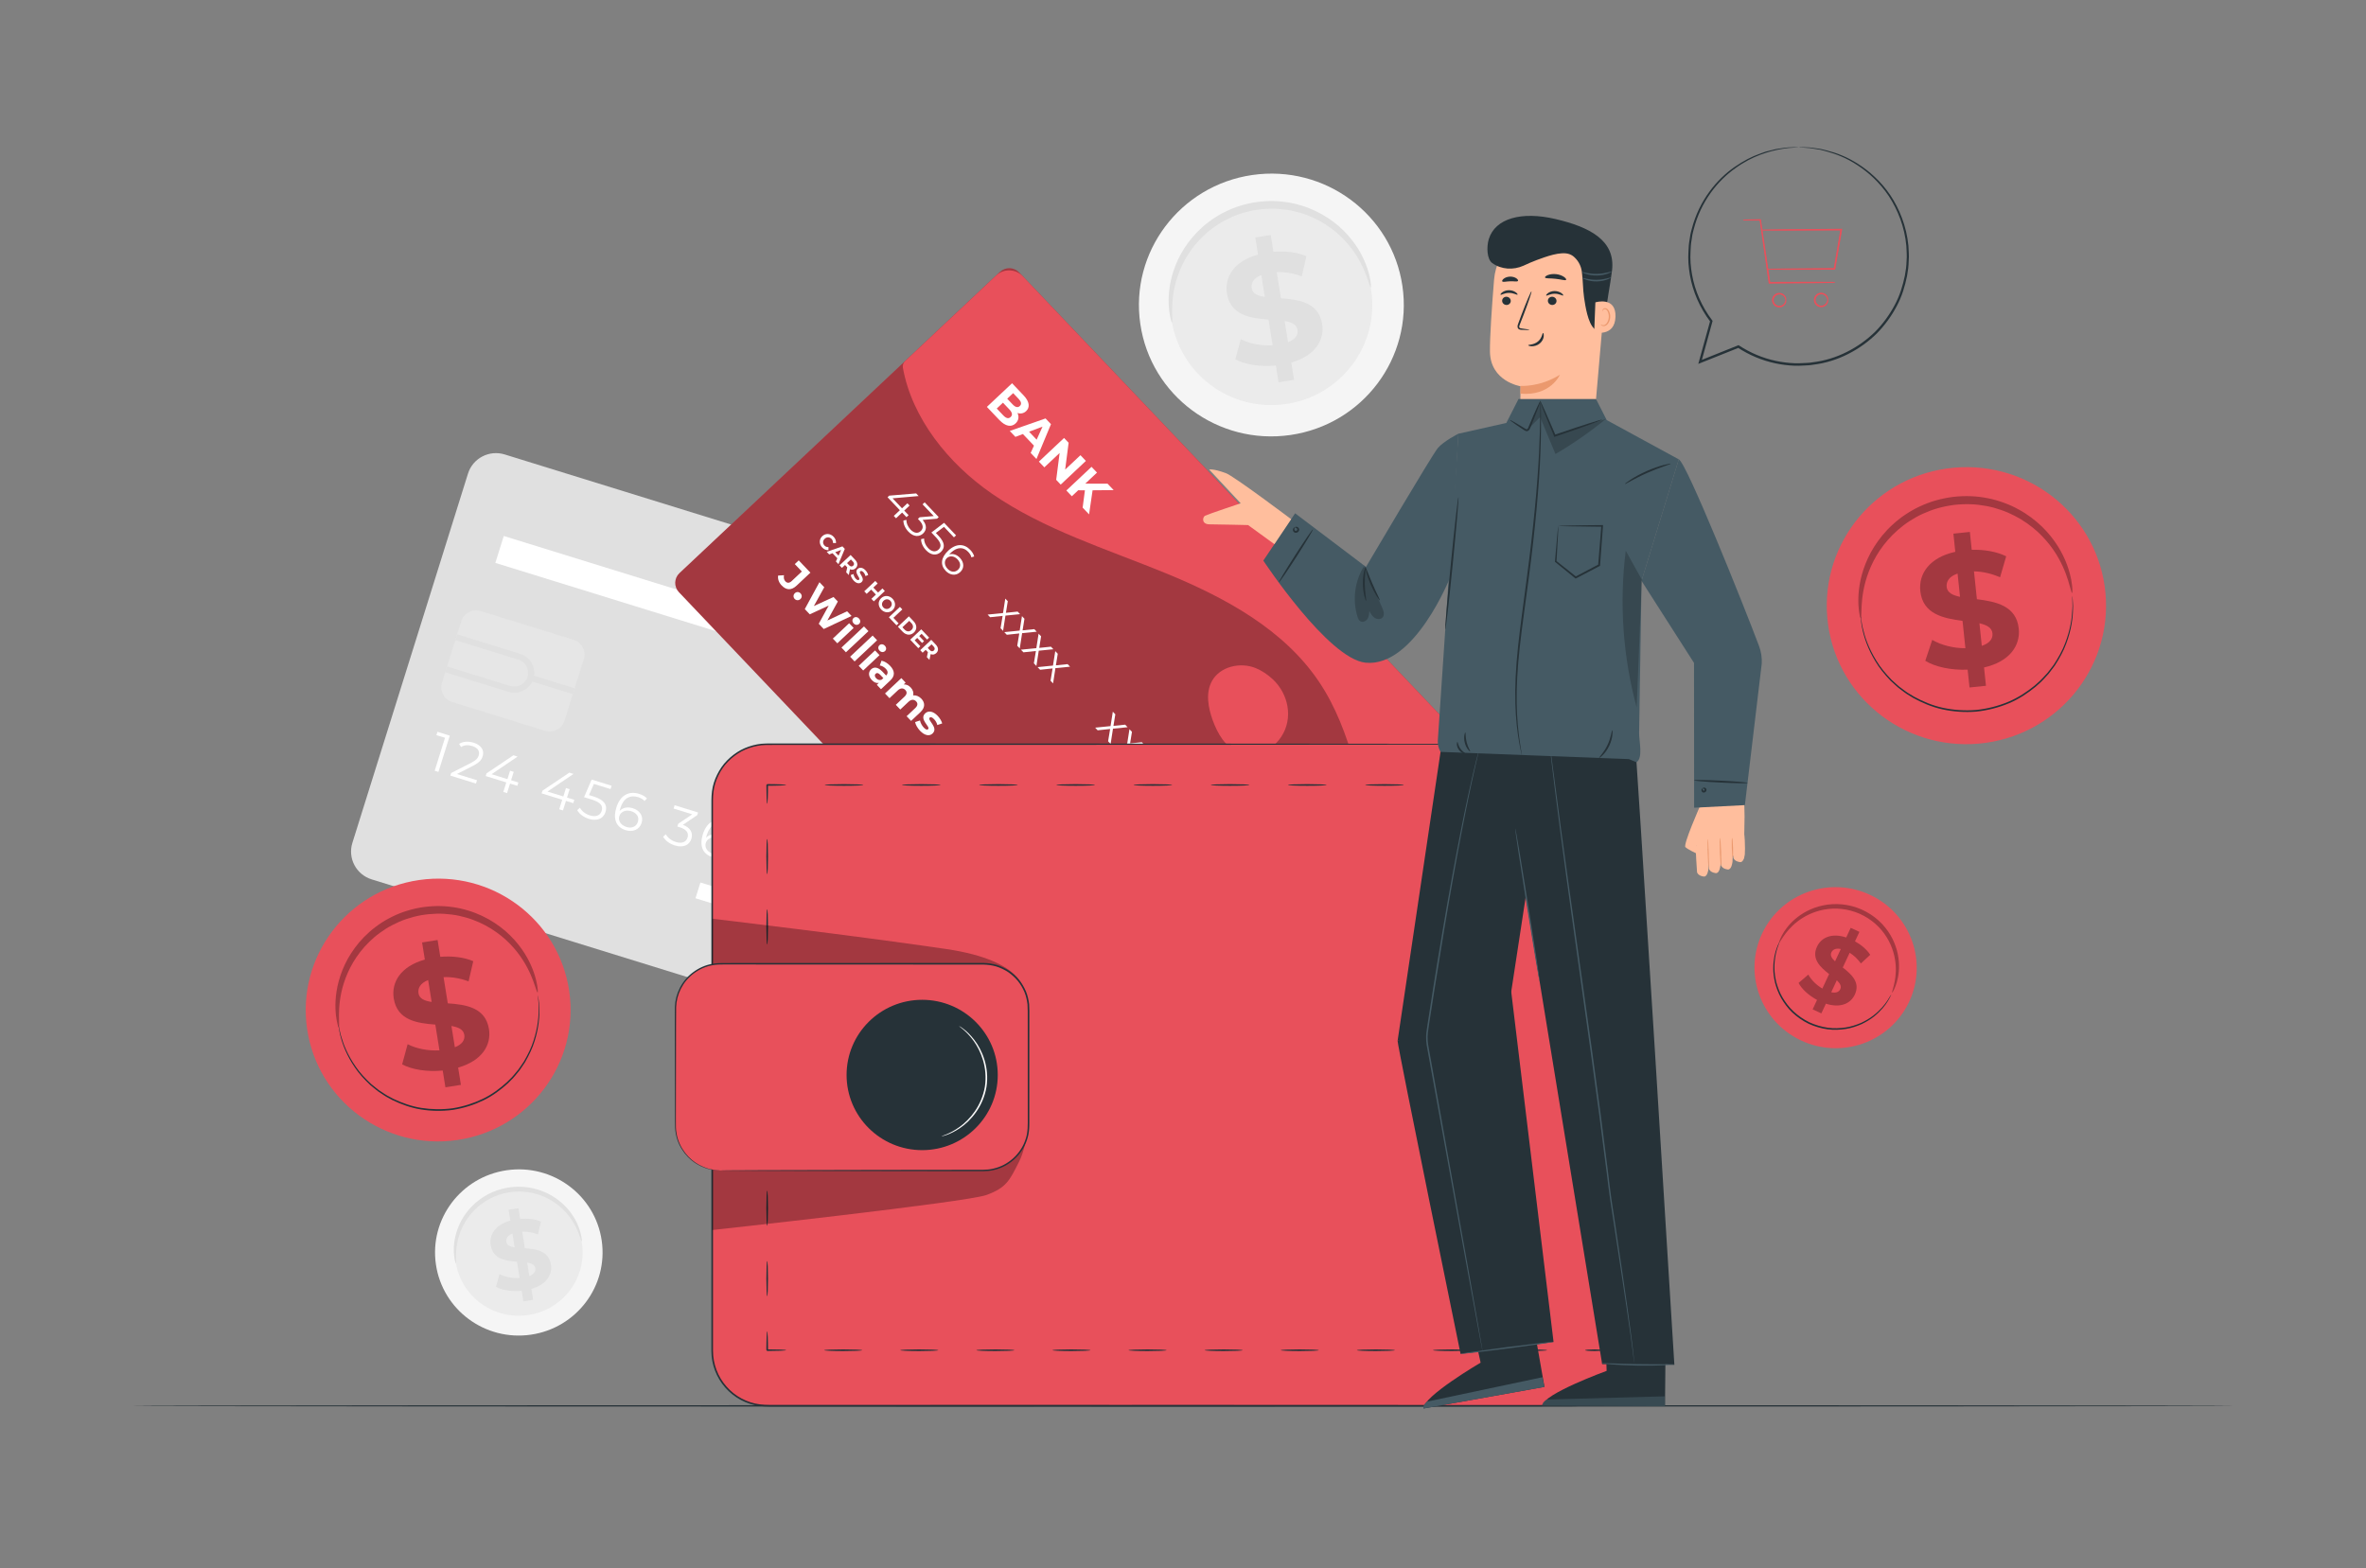 <svg width="178" height="118" viewBox="0 0 178 118" fill="none" xmlns="http://www.w3.org/2000/svg">
<rect x="0" y="0" width="178" height="118" fill="#808080" stroke="none"/>
<path d="M105.508 21.524C106.297 26.926 102.523 31.944 97.078 32.731C91.632 33.518 86.577 29.776 85.788 24.374C84.998 18.971 88.773 13.954 94.218 13.167C99.663 12.38 104.718 16.121 105.508 21.524Z" fill="#F5F5F5"/>
<path d="M103.162 21.862C103.764 25.979 100.887 29.803 96.737 30.402C92.588 31.002 88.736 28.151 88.134 24.034C87.533 19.917 90.409 16.093 94.559 15.494C98.708 14.894 102.56 17.745 103.162 21.862Z" fill="#EBEBEB"/>
<path d="M103.126 21.626C103.081 21.634 103.001 21.311 102.797 20.756C102.59 20.205 102.242 19.415 101.595 18.591C101.272 18.181 100.877 17.764 100.402 17.377C99.924 16.995 99.371 16.636 98.743 16.357C98.43 16.216 98.1 16.09 97.754 15.994C97.409 15.895 97.05 15.813 96.679 15.767C96.309 15.719 95.929 15.691 95.543 15.701C95.158 15.71 94.768 15.747 94.377 15.813C93.987 15.884 93.608 15.983 93.243 16.107C92.877 16.23 92.53 16.386 92.199 16.557C91.867 16.728 91.558 16.927 91.268 17.138C90.977 17.348 90.711 17.579 90.466 17.819C89.972 18.296 89.577 18.822 89.261 19.344C88.949 19.87 88.722 20.397 88.561 20.892C88.24 21.887 88.187 22.747 88.183 23.335C88.184 23.926 88.221 24.257 88.175 24.265C88.141 24.271 88.028 23.953 87.957 23.348C87.891 22.746 87.879 21.843 88.166 20.777C88.311 20.247 88.528 19.678 88.842 19.107C89.16 18.54 89.567 17.966 90.086 17.443C90.344 17.181 90.625 16.928 90.935 16.697C91.244 16.466 91.574 16.247 91.93 16.059C92.285 15.87 92.659 15.699 93.053 15.564C93.446 15.429 93.855 15.321 94.276 15.245C94.697 15.173 95.118 15.134 95.534 15.126C95.951 15.118 96.361 15.151 96.76 15.207C97.159 15.261 97.545 15.354 97.914 15.466C98.285 15.576 98.638 15.718 98.97 15.875C99.638 16.189 100.219 16.588 100.714 17.012C101.206 17.44 101.608 17.9 101.927 18.349C102.566 19.251 102.868 20.102 103.014 20.69C103.156 21.282 103.16 21.62 103.126 21.626Z" fill="#E0E0E0"/>
<path d="M97.148 27.281L97.357 28.579L96.191 28.765L95.988 27.501C94.822 27.615 93.657 27.432 92.935 27.036L93.349 25.519C94.001 25.855 94.89 26.035 95.743 25.982L95.431 24.045C94.087 23.939 92.572 23.74 92.305 22.082C92.107 20.852 92.835 19.654 94.644 19.153L94.436 17.865L95.602 17.68L95.806 18.944C96.692 18.874 97.58 18.97 98.286 19.274L97.933 20.793C97.284 20.552 96.646 20.451 96.052 20.474L96.37 22.445C97.712 22.54 99.204 22.743 99.467 24.378C99.662 25.584 98.943 26.769 97.148 27.281ZM95.157 22.341L94.892 20.695C94.296 20.932 94.106 21.308 94.167 21.69C94.233 22.096 94.618 22.261 95.157 22.341ZM97.613 24.817C97.547 24.41 97.174 24.244 96.644 24.15L96.902 25.75C97.464 25.53 97.672 25.188 97.613 24.817Z" fill="#E0E0E0"/>
<path d="M73.194 80.165L27.959 66.164C26.797 65.804 26.149 64.576 26.51 63.42L35.208 35.634C35.57 34.479 36.805 33.834 37.968 34.193L83.202 48.195C84.364 48.554 85.012 49.783 84.651 50.938L75.953 78.724C75.591 79.879 74.356 80.524 73.194 80.165Z" fill="#E0E0E0"/>
<path d="M75.692 54.025C75.106 55.9 73.103 56.946 71.218 56.362C69.333 55.779 68.281 53.787 68.868 51.913C69.454 50.039 71.458 48.992 73.342 49.575C75.227 50.159 76.279 52.151 75.692 54.025Z" fill="white"/>
<path d="M75.935 57.919C75.717 57.892 75.5 57.845 75.286 57.779C73.328 57.172 72.231 55.095 72.84 53.147C73.45 51.2 75.538 50.108 77.498 50.714C79.456 51.321 80.553 53.399 79.944 55.346C79.649 56.289 79.002 57.062 78.122 57.522C77.441 57.878 76.683 58.013 75.935 57.919ZM76.82 50.864C75.204 50.662 73.62 51.635 73.12 53.234C72.558 55.028 73.569 56.943 75.373 57.502C76.248 57.772 77.176 57.688 77.987 57.265C78.797 56.841 79.393 56.129 79.665 55.26C80.227 53.465 79.216 51.551 77.411 50.992C77.215 50.931 77.017 50.889 76.82 50.864Z" fill="white"/>
<path d="M33.84 55.35L32.985 58.079L32.703 57.992L33.479 55.512L32.833 55.312L32.911 55.062L33.84 55.35Z" fill="white"/>
<path d="M35.886 58.706L35.808 58.955L33.883 58.359L33.945 58.16L35.434 57.403C35.839 57.195 35.955 57.029 36.014 56.842C36.113 56.526 35.95 56.262 35.531 56.133C35.209 56.033 34.931 56.054 34.686 56.205L34.54 55.971C34.83 55.788 35.215 55.753 35.634 55.882C36.191 56.055 36.456 56.445 36.313 56.901C36.232 57.162 36.076 57.371 35.595 57.615L34.376 58.239L35.886 58.706Z" fill="white"/>
<path d="M38.921 59.126L38.372 58.956L38.148 59.674L37.866 59.587L38.09 58.869L36.541 58.39L36.605 58.187L38.626 56.828L38.94 56.925L36.984 58.253L38.176 58.622L38.374 57.99L38.648 58.075L38.45 58.707L38.999 58.877L38.921 59.126Z" fill="white"/>
<path d="M43.127 60.431L42.579 60.261L42.354 60.978L42.072 60.891L42.297 60.174L40.748 59.694L40.811 59.492L42.832 58.133L43.146 58.23L41.19 59.557L42.382 59.927L42.58 59.295L42.855 59.38L42.657 60.011L43.206 60.181L43.127 60.431Z" fill="white"/>
<path d="M45.555 61.092C45.41 61.556 44.97 61.818 44.3 61.611C43.904 61.488 43.57 61.235 43.426 60.955L43.633 60.775C43.752 61.013 44.024 61.243 44.377 61.352C44.843 61.496 45.161 61.347 45.265 61.015C45.375 60.664 45.223 60.378 44.526 60.162L43.941 59.981L44.511 58.656L46.013 59.121L45.934 59.371L44.679 58.982L44.313 59.823L44.666 59.932C45.493 60.188 45.706 60.609 45.555 61.092Z" fill="white"/>
<path d="M48.271 61.916C48.111 62.426 47.605 62.629 47.071 62.463C46.342 62.238 46.104 61.612 46.373 60.751C46.664 59.823 47.325 59.497 48.07 59.727C48.317 59.804 48.535 59.918 48.674 60.077L48.489 60.268C48.378 60.131 48.201 60.038 47.997 59.975C47.405 59.791 46.906 60.051 46.674 60.793C46.654 60.855 46.634 60.934 46.616 61.018C46.847 60.761 47.221 60.693 47.602 60.81C48.147 60.979 48.427 61.416 48.271 61.916ZM47.99 61.837C48.103 61.478 47.908 61.166 47.484 61.035C47.065 60.905 46.698 61.074 46.592 61.413C46.498 61.713 46.66 62.075 47.134 62.222C47.53 62.345 47.877 62.2 47.99 61.837Z" fill="white"/>
<path d="M52.015 63.111C51.873 63.567 51.43 63.815 50.767 63.61C50.371 63.487 50.033 63.233 49.889 62.953L50.095 62.773C50.214 63.011 50.49 63.242 50.847 63.352C51.302 63.493 51.619 63.36 51.725 63.021C51.828 62.693 51.664 62.407 51.154 62.249L50.958 62.189L51.022 61.982L52.08 61.27L50.676 60.836L50.754 60.586L52.519 61.132L52.456 61.331L51.376 62.061C51.954 62.275 52.152 62.674 52.015 63.111Z" fill="white"/>
<path d="M54.777 63.931C54.617 64.442 54.11 64.644 53.577 64.479C52.848 64.254 52.609 63.628 52.879 62.766C53.17 61.839 53.831 61.513 54.576 61.743C54.823 61.82 55.041 61.934 55.18 62.093L54.996 62.284C54.884 62.147 54.707 62.053 54.503 61.99C53.911 61.807 53.412 62.067 53.18 62.808C53.161 62.87 53.14 62.95 53.122 63.034C53.354 62.776 53.728 62.708 54.108 62.826C54.653 62.995 54.933 63.432 54.777 63.931ZM54.496 63.852C54.608 63.494 54.413 63.181 53.99 63.05C53.571 62.92 53.204 63.089 53.098 63.428C53.004 63.728 53.166 64.091 53.64 64.238C54.036 64.36 54.383 64.215 54.496 63.852Z" fill="white"/>
<path d="M57.901 62.796L57.839 62.995L55.898 65.169L55.592 65.075L57.497 62.944L56.086 62.508L55.926 63.018L55.648 62.932L55.886 62.172L57.901 62.796Z" fill="white"/>
<path d="M61.825 64.014L61.763 64.213L59.822 66.388L59.516 66.293L61.421 64.163L60.01 63.726L59.85 64.237L59.571 64.151L59.809 63.391L61.825 64.014Z" fill="white"/>
<path d="M63.909 66.817C63.758 67.3 63.252 67.473 62.597 67.271C61.939 67.067 61.633 66.643 61.784 66.159C61.887 65.832 62.147 65.66 62.523 65.652C62.279 65.457 62.191 65.203 62.28 64.918C62.419 64.474 62.886 64.315 63.467 64.494C64.047 64.674 64.349 65.071 64.209 65.516C64.12 65.8 63.899 65.958 63.582 65.98C63.891 66.2 64.01 66.493 63.909 66.817ZM63.621 66.723C63.726 66.388 63.501 66.088 63.015 65.937C62.529 65.787 62.176 65.909 62.072 66.244C61.965 66.583 62.186 66.882 62.672 67.033C63.158 67.183 63.514 67.062 63.621 66.723ZM63.084 65.715C63.512 65.847 63.826 65.735 63.919 65.439C64.016 65.131 63.804 64.86 63.392 64.732C62.977 64.604 62.655 64.71 62.56 65.014C62.466 65.314 62.657 65.582 63.084 65.715Z" fill="white"/>
<path d="M66.771 67.011C66.481 67.939 65.82 68.265 65.075 68.035C64.828 67.958 64.61 67.843 64.471 67.685L64.655 67.494C64.767 67.631 64.944 67.725 65.148 67.787C65.74 67.971 66.239 67.71 66.471 66.969C66.49 66.907 66.511 66.828 66.529 66.744C66.297 67.001 65.923 67.069 65.543 66.952C64.998 66.783 64.718 66.346 64.874 65.847C65.034 65.336 65.54 65.133 66.073 65.298C66.802 65.524 67.041 66.15 66.771 67.011ZM66.553 66.349C66.647 66.049 66.485 65.687 66.011 65.54C65.614 65.417 65.268 65.562 65.155 65.925C65.042 66.284 65.237 66.596 65.661 66.727C66.08 66.857 66.447 66.689 66.553 66.349Z" fill="white"/>
<path d="M69.975 66.538L69.12 69.267L68.838 69.18L69.614 66.7L68.967 66.5L69.045 66.25L69.975 66.538Z" fill="white"/>
<path d="M72.02 69.886L71.943 70.135L70.018 69.54L70.08 69.341L71.569 68.583C71.973 68.374 72.09 68.21 72.148 68.022C72.247 67.706 72.084 67.442 71.665 67.312C71.344 67.213 71.066 67.234 70.821 67.385L70.675 67.151C70.965 66.967 71.35 66.932 71.769 67.062C72.326 67.234 72.591 67.624 72.449 68.081C72.367 68.342 72.211 68.55 71.73 68.795L70.511 69.418L72.02 69.886Z" fill="white"/>
<path d="M74.65 70.118C74.507 70.574 74.064 70.822 73.401 70.617C73.005 70.495 72.668 70.24 72.523 69.96L72.73 69.781C72.849 70.019 73.125 70.249 73.482 70.36C73.937 70.501 74.254 70.368 74.359 70.028C74.462 69.701 74.298 69.415 73.788 69.257L73.592 69.196L73.657 68.99L74.714 68.278L73.31 67.843L73.389 67.594L75.153 68.14L75.091 68.339L74.01 69.069C74.589 69.283 74.787 69.682 74.65 70.118Z" fill="white"/>
<path d="M52.695 66.401L52.324 67.586L74.308 74.39L74.679 73.205L52.695 66.401Z" fill="white"/>
<path d="M62.664 72.088L62.293 73.273L73.568 76.763L73.939 75.578L62.664 72.088Z" fill="white"/>
<g opacity="0.5">
<path d="M41.003 54.987L34.028 52.828C33.406 52.635 33.059 51.979 33.253 51.361L34.698 46.745C34.891 46.128 35.552 45.783 36.173 45.975L43.148 48.134C43.769 48.326 44.115 48.983 43.922 49.601L42.478 54.216C42.285 54.834 41.624 55.179 41.003 54.987Z" fill="#EBEBEB"/>
</g>
<path d="M33.496 50.582L33.634 50.143L38.383 51.613C38.931 51.782 39.516 51.477 39.687 50.932C39.858 50.387 39.546 49.797 39.002 49.636L34.253 48.166L34.391 47.727L39.14 49.197C39.931 49.442 40.375 50.282 40.129 51.069C39.883 51.857 39.038 52.298 38.246 52.053L33.496 50.582Z" fill="#E0E0E0"/>
<path d="M39.976 50.779L39.838 51.219L43.097 52.231L43.235 51.791L39.976 50.779Z" fill="#E0E0E0"/>
<path d="M61.623 47.673L37.9 40.328L37.266 42.353L60.99 49.698L61.623 47.673Z" fill="white"/>
<path d="M45.267 93.336C45.766 96.753 43.379 99.926 39.935 100.424C36.491 100.922 33.294 98.555 32.795 95.138C32.295 91.722 34.682 88.548 38.127 88.05C41.571 87.553 44.767 89.919 45.267 93.336Z" fill="#F5F5F5"/>
<path d="M43.783 93.547C44.164 96.151 42.345 98.569 39.72 98.948C37.096 99.328 34.659 97.524 34.279 94.921C33.898 92.317 35.718 89.898 38.342 89.519C40.967 89.14 43.403 90.943 43.783 93.547Z" fill="#EBEBEB"/>
<path d="M43.76 93.4C43.731 93.405 43.681 93.201 43.551 92.85C43.421 92.501 43.201 92.002 42.791 91.481C42.587 91.222 42.337 90.958 42.037 90.713C41.735 90.471 41.385 90.245 40.987 90.068C40.789 89.979 40.581 89.9 40.362 89.838C40.144 89.775 39.917 89.724 39.682 89.694C39.448 89.664 39.208 89.646 38.964 89.653C38.72 89.659 38.473 89.682 38.226 89.724C37.98 89.769 37.74 89.832 37.509 89.909C37.277 89.987 37.058 90.086 36.848 90.194C36.638 90.302 36.443 90.428 36.26 90.562C36.075 90.695 35.907 90.841 35.752 90.992C35.44 91.294 35.19 91.626 34.99 91.957C34.793 92.29 34.65 92.623 34.548 92.936C34.344 93.566 34.311 94.109 34.309 94.482C34.309 94.855 34.332 95.064 34.303 95.069C34.282 95.073 34.21 94.872 34.166 94.489C34.123 94.109 34.116 93.538 34.298 92.864C34.389 92.528 34.526 92.169 34.725 91.808C34.926 91.448 35.184 91.086 35.512 90.755C35.675 90.589 35.853 90.429 36.049 90.283C36.244 90.137 36.453 89.998 36.678 89.879C36.903 89.76 37.139 89.652 37.388 89.567C37.637 89.481 37.896 89.413 38.162 89.365C38.428 89.319 38.695 89.295 38.958 89.29C39.221 89.285 39.481 89.306 39.733 89.341C39.985 89.375 40.229 89.434 40.463 89.505C40.698 89.574 40.92 89.664 41.131 89.764C41.553 89.962 41.921 90.214 42.234 90.483C42.545 90.754 42.799 91.044 43.001 91.328C43.405 91.899 43.596 92.437 43.688 92.809C43.779 93.183 43.781 93.397 43.76 93.4Z" fill="#E0E0E0"/>
<path d="M39.979 96.978L40.112 97.8L39.374 97.917L39.246 97.118C38.509 97.19 37.772 97.075 37.315 96.824L37.576 95.864C37.989 96.077 38.552 96.191 39.091 96.157L38.894 94.932C38.044 94.865 37.085 94.739 36.916 93.69C36.791 92.913 37.252 92.155 38.395 91.838L38.264 91.024L39.002 90.906L39.131 91.706C39.691 91.662 40.253 91.723 40.7 91.915L40.476 92.875C40.066 92.723 39.662 92.659 39.287 92.674L39.487 93.92C40.337 93.981 41.28 94.109 41.447 95.143C41.569 95.905 41.115 96.654 39.979 96.978ZM38.72 93.854L38.552 92.813C38.176 92.963 38.055 93.201 38.094 93.443C38.135 93.699 38.379 93.803 38.72 93.854ZM40.273 95.42C40.232 95.163 39.996 95.058 39.661 94.998L39.824 96.01C40.179 95.871 40.311 95.654 40.273 95.42Z" fill="#E0E0E0"/>
<path d="M87.816 83.196L51.08 44.557C50.693 44.149 50.711 43.507 51.12 43.122L75.23 20.457C75.64 20.072 76.285 20.09 76.672 20.497L113.409 59.137C113.796 59.544 113.778 60.186 113.368 60.571L89.258 83.236C88.849 83.621 88.203 83.603 87.816 83.196Z" fill="#E8505B"/>
<g opacity="0.3">
<path d="M87.816 83.196L51.08 44.557C50.693 44.149 50.711 43.507 51.12 43.122L75.23 20.457C75.64 20.072 76.285 20.09 76.672 20.497L113.409 59.137C113.796 59.544 113.778 60.186 113.368 60.571L89.258 83.236C88.849 83.621 88.203 83.603 87.816 83.196Z" fill="black"/>
</g>
<path d="M113.141 58.858L76.942 20.783C76.406 20.22 75.513 20.195 74.947 20.727L68.097 27.167C67.96 27.296 67.893 27.484 67.926 27.668C68.61 31.476 71.351 34.882 74.615 37.138C78.561 39.865 83.236 41.3 87.679 43.12C92.123 44.94 96.581 47.338 99.245 51.316C101.759 55.069 102.354 59.725 103.632 64.052C103.973 65.207 104.4 66.374 104.924 67.492C105.087 67.84 105.544 67.93 105.825 67.666L113.085 60.841C113.651 60.309 113.676 59.421 113.141 58.858Z" fill="#E8505B"/>
<path d="M76.405 31.858C76.078 32.165 75.643 32.085 75.172 31.59L74.246 30.616L76.14 28.836L77.015 29.756C77.462 30.227 77.495 30.655 77.2 30.932C77.011 31.11 76.772 31.15 76.546 31.073C76.678 31.347 76.643 31.634 76.405 31.858ZM76.222 29.58L75.775 29.999L76.187 30.432C76.389 30.645 76.575 30.689 76.724 30.549C76.873 30.41 76.836 30.225 76.634 30.013L76.222 29.58ZM76.034 31.376C76.194 31.226 76.154 31.034 75.939 30.808L75.456 30.299L74.988 30.739L75.472 31.247C75.686 31.474 75.872 31.529 76.034 31.376Z" fill="white"/>
<path d="M77.787 33.532L76.956 32.657L76.391 32.872L75.967 32.425L78.658 31.484L79.068 31.915L77.975 34.537L77.54 34.08L77.787 33.532ZM77.989 33.082L78.431 32.101L77.422 32.484L77.989 33.082Z" fill="white"/>
<path d="M81.694 34.68L79.8 36.461L79.46 36.103L79.718 34.083L78.568 35.164L78.158 34.733L80.052 32.953L80.395 33.314L80.135 35.331L81.285 34.25L81.694 34.68Z" fill="white"/>
<path d="M81.621 36.892L81.116 36.888L80.637 37.339L80.225 36.905L82.118 35.125L82.53 35.558L81.646 36.39L83.323 36.392L83.783 36.876L82.198 36.89L81.933 38.702L81.45 38.194L81.621 36.892Z" fill="white"/>
<path d="M68.197 38.912L67.868 38.566L67.411 38.996L67.242 38.818L67.699 38.389L66.772 37.413L66.901 37.292L68.924 37.125L69.112 37.323L67.149 37.494L67.862 38.245L68.265 37.867L68.429 38.039L68.027 38.417L68.355 38.763L68.197 38.912Z" fill="white"/>
<path d="M69.446 40.14C69.155 40.413 68.732 40.413 68.336 39.996C68.098 39.746 67.957 39.425 67.967 39.163L68.191 39.117C68.18 39.338 68.286 39.617 68.499 39.842C68.772 40.128 69.056 40.16 69.272 39.957C69.481 39.761 69.478 39.487 69.173 39.166L69.056 39.042L69.188 38.919L70.247 38.83L69.406 37.946L69.565 37.797L70.621 38.908L70.495 39.027L69.412 39.12C69.744 39.509 69.724 39.878 69.446 40.14Z" fill="white"/>
<path d="M70.786 41.527C70.49 41.804 70.064 41.816 69.663 41.394C69.426 41.145 69.288 40.826 69.297 40.564L69.521 40.518C69.51 40.738 69.613 41.015 69.825 41.237C70.104 41.531 70.396 41.551 70.607 41.353C70.83 41.143 70.838 40.874 70.42 40.434L70.07 40.066L71.026 39.336L71.926 40.282L71.767 40.431L71.016 39.641L70.406 40.102L70.617 40.324C71.112 40.846 71.094 41.237 70.786 41.527Z" fill="white"/>
<path d="M72.243 43.041C71.918 43.347 71.468 43.289 71.148 42.953C70.712 42.494 70.795 41.943 71.344 41.427C71.935 40.872 72.548 40.903 72.994 41.372C73.142 41.528 73.253 41.7 73.289 41.871L73.077 41.935C73.052 41.79 72.962 41.65 72.84 41.522C72.485 41.149 72.017 41.136 71.545 41.58C71.505 41.617 71.458 41.666 71.41 41.72C71.684 41.627 71.983 41.729 72.211 41.968C72.537 42.312 72.561 42.743 72.243 43.041ZM72.072 42.871C72.3 42.656 72.287 42.35 72.034 42.084C71.782 41.82 71.447 41.793 71.231 41.996C71.04 42.176 71.009 42.505 71.293 42.803C71.53 43.053 71.841 43.088 72.072 42.871Z" fill="white"/>
<path d="M75.275 47.267L75.43 46.341L74.489 46.44L74.301 46.242L75.46 46.126L75.63 45.039L75.818 45.237L75.678 46.108L76.56 46.017L76.743 46.21L75.643 46.318L75.465 47.467L75.275 47.267Z" fill="white"/>
<path d="M76.529 48.587L76.683 47.662L75.743 47.761L75.555 47.563L76.714 47.446L76.884 46.359L77.072 46.557L76.932 47.428L77.814 47.337L77.997 47.53L76.897 47.638L76.719 48.787L76.529 48.587Z" fill="white"/>
<path d="M77.781 49.908L77.935 48.982L76.995 49.081L76.807 48.883L77.966 48.767L78.136 47.68L78.324 47.877L78.184 48.748L79.066 48.658L79.249 48.85L78.148 48.959L77.971 50.108L77.781 49.908Z" fill="white"/>
<path d="M79.035 51.22L79.189 50.294L78.249 50.393L78.061 50.196L79.219 50.079L79.39 48.992L79.578 49.19L79.438 50.061L80.32 49.97L80.503 50.163L79.402 50.271L79.225 51.42L79.035 51.22Z" fill="white"/>
<path d="M83.365 55.775L83.519 54.849L82.579 54.948L82.391 54.75L83.549 54.633L83.72 53.547L83.908 53.745L83.768 54.615L84.65 54.525L84.833 54.717L83.733 54.826L83.555 55.975L83.365 55.775Z" fill="white"/>
<path d="M84.617 57.095L84.771 56.169L83.831 56.268L83.643 56.071L84.802 55.954L84.972 54.867L85.16 55.065L85.02 55.936L85.902 55.845L86.085 56.038L84.984 56.146L84.807 57.295L84.617 57.095Z" fill="white"/>
<path d="M85.871 58.415L86.025 57.489L85.085 57.588L84.897 57.391L86.055 57.274L86.226 56.188L86.414 56.385L86.273 57.256L87.156 57.165L87.339 57.358L86.238 57.466L86.061 58.615L85.871 58.415Z" fill="white"/>
<path d="M87.125 59.728L87.279 58.802L86.338 58.901L86.15 58.703L87.309 58.587L87.48 57.5L87.668 57.698L87.527 58.569L88.41 58.478L88.593 58.671L87.492 58.779L87.315 59.928L87.125 59.728Z" fill="white"/>
<path d="M92.751 62.187L91.013 63.821L90.844 63.643L92.423 62.158L92.036 61.751L92.195 61.602L92.751 62.187Z" fill="white"/>
<path d="M92.991 64.906C92.7 65.179 92.277 65.179 91.88 64.761C91.643 64.512 91.502 64.191 91.512 63.929L91.736 63.882C91.725 64.103 91.831 64.382 92.044 64.607C92.317 64.894 92.601 64.926 92.817 64.723C93.025 64.526 93.023 64.252 92.718 63.931L92.601 63.808L92.733 63.684L93.791 63.596L92.951 62.712L93.11 62.562L94.166 63.674L94.04 63.793L92.957 63.886C93.289 64.274 93.269 64.644 92.991 64.906Z" fill="white"/>
<path d="M94.581 66.662L94.252 66.317L93.795 66.746L93.626 66.568L94.084 66.139L93.156 65.163L93.285 65.042L95.308 64.875L95.496 65.073L93.534 65.244L94.247 65.995L94.65 65.617L94.814 65.789L94.412 66.167L94.74 66.513L94.581 66.662Z" fill="white"/>
<path d="M95.552 68.281L95.393 68.43L94.24 67.218L94.367 67.099L95.758 67.152C96.137 67.165 96.289 67.093 96.408 66.98C96.609 66.791 96.6 66.534 96.349 66.27C96.156 66.067 95.946 65.97 95.707 65.98L95.696 65.751C95.981 65.735 96.275 65.866 96.526 66.13C96.86 66.481 96.892 66.871 96.602 67.144C96.435 67.301 96.237 67.389 95.788 67.372L94.648 67.33L95.552 68.281Z" fill="white"/>
<path d="M61.861 40.343C62.111 40.108 62.471 40.13 62.716 40.387C62.851 40.53 62.912 40.698 62.891 40.865L62.661 40.849C62.672 40.734 62.639 40.633 62.561 40.55C62.414 40.396 62.201 40.389 62.045 40.536C61.888 40.683 61.883 40.895 62.03 41.05C62.108 41.132 62.208 41.17 62.326 41.164L62.328 41.394C62.158 41.406 61.993 41.336 61.857 41.193C61.614 40.937 61.611 40.578 61.861 40.343Z" fill="white"/>
<path d="M62.996 42.006L62.632 41.623L62.385 41.717L62.199 41.521L63.378 41.109L63.557 41.298L63.078 42.447L62.888 42.246L62.996 42.006ZM63.085 41.808L63.279 41.379L62.837 41.547L63.085 41.808Z" fill="white"/>
<path d="M63.661 43.063L63.741 42.687L63.732 42.677L63.574 42.511L63.343 42.728L63.162 42.538L63.992 41.758L64.331 42.115C64.54 42.335 64.556 42.581 64.37 42.756C64.246 42.873 64.095 42.896 63.947 42.832L63.856 43.268L63.661 43.063ZM64.164 42.251L64.016 42.096L63.727 42.368L63.875 42.523C63.986 42.64 64.097 42.648 64.187 42.563C64.278 42.477 64.275 42.368 64.164 42.251Z" fill="white"/>
<path d="M64.006 43.264L64.212 43.193C64.227 43.31 64.29 43.447 64.384 43.546C64.492 43.659 64.573 43.67 64.624 43.622C64.78 43.476 64.217 43.097 64.525 42.807C64.666 42.674 64.891 42.677 65.114 42.912C65.212 43.015 65.288 43.145 65.313 43.267L65.111 43.345C65.082 43.227 65.028 43.128 64.959 43.055C64.851 42.942 64.767 42.939 64.715 42.988C64.562 43.132 65.123 43.512 64.819 43.798C64.68 43.929 64.453 43.925 64.229 43.69C64.105 43.559 64.018 43.39 64.006 43.264Z" fill="white"/>
<path d="M66.568 44.467L65.739 45.247L65.557 45.056L65.897 44.737L65.541 44.362L65.201 44.681L65.019 44.491L65.849 43.711L66.03 43.902L65.703 44.209L66.06 44.584L66.387 44.277L66.568 44.467Z" fill="white"/>
<path d="M66.293 45.005C66.539 44.773 66.903 44.793 67.151 45.053C67.397 45.312 67.398 45.675 67.151 45.908C66.903 46.14 66.539 46.119 66.293 45.86C66.045 45.599 66.046 45.237 66.293 45.005ZM66.967 45.714C67.124 45.566 67.127 45.354 66.987 45.207C66.847 45.059 66.634 45.05 66.477 45.198C66.319 45.347 66.316 45.559 66.457 45.706C66.596 45.853 66.809 45.862 66.967 45.714Z" fill="white"/>
<path d="M67.703 45.664L67.884 45.855L67.211 46.487L67.604 46.901L67.448 47.048L66.873 46.444L67.703 45.664Z" fill="white"/>
<path d="M68.38 46.375L68.736 46.749C68.993 47.02 69.005 47.358 68.754 47.594C68.503 47.831 68.164 47.799 67.907 47.529L67.551 47.155L68.38 46.375ZM68.056 47.372C68.212 47.535 68.412 47.55 68.57 47.401C68.729 47.252 68.725 47.052 68.57 46.888L68.404 46.714L67.89 47.197L68.056 47.372Z" fill="white"/>
<path d="M69.24 48.625L69.086 48.77L68.478 48.131L69.308 47.352L69.901 47.975L69.747 48.12L69.334 47.686L69.154 47.856L69.518 48.238L69.369 48.379L69.005 47.996L68.813 48.177L69.24 48.625Z" fill="white"/>
<path d="M69.73 49.446L69.809 49.069L69.8 49.06L69.642 48.894L69.412 49.111L69.231 48.92L70.06 48.141L70.399 48.497C70.609 48.718 70.625 48.964 70.439 49.138C70.314 49.255 70.164 49.279 70.016 49.215L69.925 49.651L69.73 49.446ZM70.232 48.634L70.084 48.478L69.795 48.75L69.943 48.906C70.054 49.023 70.165 49.03 70.255 48.946C70.346 48.86 70.343 48.75 70.232 48.634Z" fill="white"/>
<path d="M58.54 43.307L58.981 43.28C58.947 43.475 58.978 43.627 59.086 43.74C59.226 43.888 59.389 43.881 59.564 43.716L60.325 43.001L59.794 42.443L60.091 42.164L60.969 43.088L59.932 44.062C59.538 44.433 59.156 44.419 58.8 44.044C58.597 43.83 58.5 43.565 58.54 43.307Z" fill="white"/>
<path d="M59.799 44.633C59.931 44.508 60.111 44.524 60.228 44.647C60.344 44.77 60.35 44.949 60.218 45.073C60.088 45.196 59.901 45.186 59.785 45.064C59.668 44.941 59.669 44.755 59.799 44.633Z" fill="white"/>
<path d="M64.064 46.345L61.971 47.328L61.596 46.932L62.345 45.566L60.92 46.222L60.547 45.829L61.649 43.805L62.011 44.186L61.229 45.6L62.708 44.919L63.032 45.26L62.245 46.687L63.729 45.993L64.064 46.345Z" fill="white"/>
<path d="M64.213 46.502C64.325 46.397 64.496 46.404 64.621 46.536C64.746 46.667 64.748 46.833 64.638 46.936C64.52 47.048 64.349 47.041 64.224 46.909C64.099 46.778 64.101 46.608 64.213 46.502ZM63.884 46.893L64.221 47.247L62.993 48.402L62.656 48.048L63.884 46.893Z" fill="white"/>
<path d="M64.999 47.133L65.335 47.487L63.641 49.079L63.305 48.725L64.999 47.133Z" fill="white"/>
<path d="M65.649 47.82L65.986 48.174L64.292 49.767L63.955 49.413L65.649 47.82Z" fill="white"/>
<path d="M66.16 48.549C66.272 48.444 66.443 48.451 66.568 48.583C66.694 48.714 66.696 48.88 66.586 48.983C66.467 49.095 66.296 49.088 66.171 48.956C66.046 48.824 66.048 48.654 66.16 48.549ZM65.832 48.94L66.168 49.294L64.94 50.449L64.603 50.095L65.832 48.94Z" fill="white"/>
<path d="M66.98 51.199L66.279 51.858L65.964 51.526L66.117 51.382C65.943 51.422 65.763 51.35 65.592 51.171C65.32 50.885 65.318 50.565 65.531 50.365C65.747 50.161 66.043 50.172 66.397 50.544L66.664 50.825C66.817 50.682 66.82 50.507 66.638 50.316C66.515 50.187 66.344 50.094 66.19 50.072L66.318 49.711C66.541 49.755 66.781 49.903 66.967 50.098C67.321 50.47 67.353 50.849 66.98 51.199ZM66.331 51.139L66.457 51.02L66.225 50.777C66.068 50.612 65.957 50.617 65.874 50.695C65.785 50.778 65.797 50.909 65.916 51.034C66.028 51.152 66.18 51.203 66.331 51.139Z" fill="white"/>
<path d="M69.247 53.581L68.544 54.242L68.207 53.888L68.855 53.278C69.054 53.091 69.061 52.917 68.925 52.774C68.774 52.615 68.565 52.6 68.346 52.806L67.73 53.386L67.394 53.032L68.042 52.422C68.24 52.235 68.252 52.066 68.112 51.918C67.963 51.761 67.754 51.747 67.535 51.953L66.919 52.532L66.582 52.178L67.81 51.023L68.132 51.362L67.99 51.495C68.182 51.487 68.366 51.572 68.515 51.728C68.677 51.898 68.749 52.106 68.696 52.319C68.914 52.298 69.141 52.387 69.316 52.571C69.591 52.861 69.621 53.229 69.247 53.581Z" fill="white"/>
<path d="M68.846 54.33L69.214 54.208C69.246 54.383 69.356 54.594 69.498 54.744C69.654 54.908 69.755 54.928 69.824 54.864C70.025 54.675 69.118 54.13 69.609 53.669C69.842 53.45 70.204 53.504 70.543 53.861C70.703 54.029 70.841 54.251 70.883 54.432L70.517 54.552C70.471 54.367 70.38 54.225 70.274 54.114C70.123 53.955 70.008 53.934 69.944 53.994C69.734 54.192 70.638 54.738 70.154 55.194C69.926 55.408 69.563 55.35 69.216 54.984C69.019 54.777 68.878 54.515 68.846 54.33Z" fill="white"/>
<path d="M83.028 67.983C83.555 67.487 84.131 67.496 84.502 67.887C84.876 68.28 84.851 68.849 84.323 69.345C83.796 69.84 83.223 69.833 82.85 69.44C82.478 69.05 82.501 68.478 83.028 67.983ZM83.971 68.975C84.335 68.633 84.364 68.365 84.189 68.181C84.017 67.999 83.745 68.014 83.382 68.355C83.019 68.696 82.99 68.965 83.162 69.147C83.337 69.331 83.609 69.316 83.971 68.975Z" fill="white"/>
<path d="M85.446 71.11C85.119 71.417 84.662 71.345 84.342 71.009C83.925 70.571 83.943 70.038 84.459 69.553C85.011 69.034 85.634 69.076 86.09 69.555C86.249 69.723 86.366 69.923 86.401 70.101L86 70.22C85.975 70.075 85.898 69.954 85.797 69.847C85.544 69.582 85.225 69.56 84.908 69.836C85.09 69.841 85.266 69.93 85.423 70.095C85.715 70.402 85.747 70.827 85.446 71.11ZM85.089 70.771C85.235 70.634 85.227 70.439 85.072 70.276C84.918 70.114 84.71 70.095 84.571 70.226C84.434 70.355 84.431 70.552 84.599 70.728C84.748 70.885 84.942 70.908 85.089 70.771Z" fill="white"/>
<path d="M87.568 70.523L87.868 70.839L85.005 72.112L84.705 71.796L87.568 70.523Z" fill="white"/>
<path d="M87.363 73.531L87.061 73.814L85.92 72.613L86.16 72.388L87.325 72.454C87.593 72.468 87.699 72.416 87.777 72.343C87.902 72.225 87.893 72.069 87.733 71.901C87.604 71.765 87.442 71.699 87.261 71.722L87.18 71.291C87.476 71.245 87.804 71.358 88.076 71.644C88.413 71.998 88.455 72.406 88.165 72.678C88.009 72.824 87.827 72.914 87.407 72.887L86.713 72.847L87.363 73.531Z" fill="white"/>
<path d="M88.902 75.082L88.656 74.824L88.321 75.139L87.98 74.781L88.316 74.465L87.502 73.609L87.751 73.376L89.476 73.172L89.843 73.558L88.222 73.766L88.627 74.193L88.926 73.912L89.257 74.259L88.958 74.54L89.204 74.799L88.902 75.082Z" fill="white"/>
<path d="M96.401 55.423C97.301 54.046 96.948 52.214 95.739 51.095C95.361 50.746 94.93 50.46 94.479 50.273C93.322 49.793 91.791 50.143 91.184 51.233C90.688 52.124 90.888 53.234 91.235 54.191C91.598 55.194 92.188 56.219 93.185 56.608C94.146 56.983 95.301 56.639 96.019 55.902C96.162 55.754 96.29 55.594 96.401 55.423Z" fill="#E8505B"/>
<path d="M122.551 60.108V101.651C122.551 103.924 120.697 105.767 118.411 105.767H57.719C55.433 105.767 53.58 103.924 53.58 101.651V60.108C53.58 57.835 55.433 55.992 57.719 55.992H118.411C120.697 55.992 122.551 57.835 122.551 60.108Z" fill="#E8505B"/>
<path d="M122.551 60.11C122.551 60.11 122.547 60.06 122.541 59.961C122.531 59.862 122.536 59.713 122.498 59.52C122.443 59.136 122.302 58.554 121.89 57.908C121.681 57.59 121.409 57.254 121.044 56.953C120.678 56.656 120.226 56.389 119.693 56.217C119.561 56.171 119.42 56.144 119.28 56.106C119.138 56.077 118.991 56.06 118.842 56.036C118.692 56.029 118.539 56.022 118.383 56.014C118.226 56.015 118.067 56.015 117.905 56.015C117.258 56.016 116.568 56.017 115.838 56.018C109.993 56.023 101.538 56.029 91.091 56.038C85.867 56.04 80.145 56.042 74.002 56.045C70.93 56.046 67.754 56.047 64.482 56.048C62.846 56.049 61.186 56.049 59.503 56.05C59.083 56.05 58.66 56.05 58.237 56.05C57.812 56.054 57.39 56.035 56.977 56.121C56.565 56.2 56.162 56.336 55.788 56.534C55.417 56.737 55.076 56.995 54.779 57.299C54.479 57.599 54.24 57.959 54.051 58.34C53.863 58.721 53.731 59.135 53.68 59.56C53.622 59.983 53.641 60.42 53.638 60.858C53.638 61.295 53.638 61.733 53.638 62.173C53.639 63.931 53.639 65.71 53.639 67.507C53.64 71.102 53.64 74.773 53.641 78.51C53.641 85.984 53.642 93.722 53.642 101.648C53.643 102.626 54.008 103.592 54.654 104.321C55.293 105.055 56.204 105.546 57.167 105.666C57.646 105.728 58.141 105.702 58.631 105.708C59.121 105.708 59.611 105.708 60.1 105.708C61.077 105.708 62.051 105.708 63.022 105.708C66.904 105.708 70.73 105.709 74.489 105.709C82.006 105.71 89.258 105.712 96.166 105.713C103.074 105.715 109.638 105.717 115.781 105.718C116.549 105.719 117.311 105.719 118.065 105.719C118.444 105.722 118.814 105.714 119.178 105.646C119.538 105.57 119.895 105.467 120.22 105.297C120.389 105.225 120.537 105.118 120.695 105.028C120.838 104.916 120.994 104.82 121.123 104.692C121.401 104.459 121.628 104.175 121.831 103.882C122.221 103.283 122.459 102.591 122.491 101.89C122.516 99.06 122.5 96.335 122.507 93.739C122.515 83.35 122.522 74.944 122.527 69.132C122.532 66.228 122.536 63.973 122.538 62.443C122.541 61.679 122.543 61.096 122.544 60.703C122.547 60.311 122.551 60.11 122.551 60.11C122.551 60.11 122.556 60.311 122.558 60.703C122.559 61.096 122.561 61.679 122.564 62.443C122.566 63.973 122.57 66.228 122.575 69.132C122.58 74.944 122.587 83.35 122.595 93.739C122.591 96.337 122.61 99.055 122.587 101.895C122.555 102.613 122.312 103.321 121.913 103.935C121.705 104.235 121.473 104.526 121.189 104.765C121.057 104.896 120.898 104.995 120.751 105.109C120.59 105.202 120.438 105.311 120.265 105.385C119.932 105.559 119.567 105.665 119.198 105.743C118.826 105.814 118.441 105.822 118.066 105.819C117.312 105.82 116.55 105.82 115.782 105.82C109.639 105.822 103.075 105.824 96.167 105.826C89.259 105.827 82.007 105.828 74.49 105.83C70.731 105.83 66.905 105.83 63.023 105.83C62.052 105.83 61.078 105.83 60.1 105.831C59.612 105.831 59.122 105.831 58.632 105.831C58.142 105.825 57.65 105.852 57.152 105.788C56.159 105.664 55.22 105.158 54.562 104.402C53.897 103.651 53.52 102.655 53.52 101.648C53.52 93.722 53.52 85.984 53.521 78.51C53.521 74.773 53.522 71.102 53.522 67.507C53.522 65.71 53.523 63.931 53.523 62.173C53.523 61.733 53.523 61.295 53.523 60.858C53.527 60.422 53.507 59.984 53.566 59.544C53.619 59.107 53.755 58.682 53.949 58.289C54.143 57.898 54.389 57.529 54.698 57.22C55.003 56.908 55.353 56.643 55.734 56.434C56.119 56.231 56.533 56.092 56.957 56.01L57.277 55.962L57.6 55.944C57.815 55.932 58.025 55.941 58.237 55.938C58.661 55.938 59.083 55.938 59.504 55.938C61.186 55.939 62.846 55.939 64.482 55.94C67.754 55.941 70.931 55.942 74.002 55.943C80.145 55.946 85.867 55.948 91.091 55.95C101.538 55.959 109.993 55.965 115.838 55.97C116.569 55.971 117.258 55.972 117.906 55.973C118.068 55.973 118.227 55.973 118.383 55.974C118.541 55.982 118.695 55.989 118.847 55.997C118.997 56.022 119.145 56.039 119.289 56.069C119.43 56.108 119.572 56.136 119.705 56.182C120.242 56.358 120.697 56.629 121.064 56.93C121.43 57.234 121.703 57.573 121.912 57.895C122.322 58.547 122.46 59.133 122.51 59.519C122.547 59.712 122.54 59.862 122.547 59.961C122.551 60.06 122.551 60.11 122.551 60.11Z" fill="#263238"/>
<path d="M120.135 59.061C120.135 59.027 120.454 59 120.847 59C121.24 59 121.559 59.028 121.559 59.061C121.559 59.095 121.24 59.123 120.847 59.123C120.454 59.123 120.135 59.095 120.135 59.061Z" fill="#263238"/>
<path d="M114.326 59.061C114.326 59.027 114.976 59 115.778 59C116.58 59 117.23 59.028 117.23 59.061C117.23 59.095 116.58 59.123 115.778 59.123C114.976 59.123 114.326 59.095 114.326 59.061Z" fill="#263238"/>
<path d="M108.518 59.061C108.518 59.027 109.168 59 109.97 59C110.772 59 111.422 59.028 111.422 59.061C111.422 59.095 110.772 59.123 109.97 59.123C109.168 59.123 108.518 59.095 108.518 59.061Z" fill="#263238"/>
<path d="M102.709 59.061C102.709 59.027 103.359 59 104.161 59C104.963 59 105.613 59.028 105.613 59.061C105.613 59.095 104.963 59.123 104.161 59.123C103.359 59.123 102.709 59.095 102.709 59.061Z" fill="#263238"/>
<path d="M96.898 59.061C96.898 59.027 97.549 59 98.35 59C99.153 59 99.803 59.028 99.803 59.061C99.803 59.095 99.153 59.123 98.35 59.123C97.549 59.123 96.898 59.095 96.898 59.061Z" fill="#263238"/>
<path d="M91.09 59.061C91.09 59.027 91.74 59 92.542 59C93.344 59 93.994 59.028 93.994 59.061C93.994 59.095 93.344 59.123 92.542 59.123C91.74 59.123 91.09 59.095 91.09 59.061Z" fill="#263238"/>
<path d="M85.281 59.061C85.281 59.027 85.931 59 86.733 59C87.535 59 88.186 59.028 88.186 59.061C88.186 59.095 87.535 59.123 86.733 59.123C85.931 59.123 85.281 59.095 85.281 59.061Z" fill="#263238"/>
<path d="M79.473 59.061C79.473 59.027 80.123 59 80.925 59C81.727 59 82.377 59.028 82.377 59.061C82.377 59.095 81.727 59.123 80.925 59.123C80.123 59.123 79.473 59.095 79.473 59.061Z" fill="#263238"/>
<path d="M73.664 59.061C73.664 59.027 74.314 59 75.116 59C75.918 59 76.569 59.028 76.569 59.061C76.569 59.095 75.918 59.123 75.116 59.123C74.314 59.123 73.664 59.095 73.664 59.061Z" fill="#263238"/>
<path d="M67.856 59.061C67.856 59.027 68.506 59 69.308 59C70.11 59 70.76 59.028 70.76 59.061C70.76 59.095 70.11 59.123 69.308 59.123C68.506 59.123 67.856 59.095 67.856 59.061Z" fill="#263238"/>
<path d="M62.047 59.061C62.047 59.027 62.697 59 63.499 59C64.301 59 64.951 59.028 64.951 59.061C64.951 59.095 64.301 59.123 63.499 59.123C62.697 59.123 62.047 59.095 62.047 59.061Z" fill="#263238"/>
<path d="M57.718 60.475C57.684 60.475 57.656 59.841 57.656 59.059C57.78 58.936 57.691 59.025 57.719 58.998H57.719H57.72H57.723H57.727H57.736H57.755H57.791L57.864 58.998C57.911 58.998 57.958 58.999 58.005 58.999C58.096 59 58.185 59.001 58.272 59.002C58.428 59.007 58.578 59.011 58.725 59.016C58.983 59.027 59.142 59.042 59.142 59.059C59.142 59.076 58.983 59.092 58.725 59.103C58.578 59.107 58.428 59.111 58.272 59.116C58.185 59.117 58.096 59.118 58.005 59.119C57.958 59.12 57.911 59.12 57.864 59.12L57.791 59.12H57.755H57.736H57.727H57.723H57.72H57.719H57.719C57.746 59.093 57.657 59.182 57.78 59.059C57.78 59.841 57.752 60.475 57.718 60.475Z" fill="#263238"/>
<path d="M57.718 65.772C57.684 65.772 57.656 65.179 57.656 64.448C57.656 63.717 57.684 63.125 57.718 63.125C57.752 63.125 57.779 63.717 57.779 64.448C57.779 65.179 57.752 65.772 57.718 65.772Z" fill="#263238"/>
<path d="M57.718 71.061C57.684 71.061 57.656 70.468 57.656 69.737C57.656 69.006 57.684 68.414 57.718 68.414C57.752 68.414 57.779 69.006 57.779 69.737C57.779 70.468 57.752 71.061 57.718 71.061Z" fill="#263238"/>
<path d="M57.718 76.357C57.684 76.357 57.656 75.765 57.656 75.034C57.656 74.303 57.684 73.711 57.718 73.711C57.752 73.711 57.779 74.303 57.779 75.034C57.779 75.765 57.752 76.357 57.718 76.357Z" fill="#263238"/>
<path d="M57.718 81.647C57.684 81.647 57.656 81.054 57.656 80.323C57.656 79.592 57.684 79 57.718 79C57.752 79 57.779 79.592 57.779 80.323C57.779 81.054 57.752 81.647 57.718 81.647Z" fill="#263238"/>
<path d="M57.718 86.943C57.684 86.943 57.656 86.351 57.656 85.62C57.656 84.889 57.684 84.297 57.718 84.297C57.752 84.297 57.779 84.889 57.779 85.62C57.779 86.351 57.752 86.943 57.718 86.943Z" fill="#263238"/>
<path d="M57.718 92.232C57.684 92.232 57.656 91.64 57.656 90.909C57.656 90.178 57.684 89.586 57.718 89.586C57.752 89.586 57.779 90.178 57.779 90.909C57.779 91.64 57.752 92.232 57.718 92.232Z" fill="#263238"/>
<path d="M57.718 97.529C57.684 97.529 57.656 96.937 57.656 96.206C57.656 95.475 57.684 94.883 57.718 94.883C57.752 94.883 57.779 95.475 57.779 96.206C57.779 96.937 57.752 97.529 57.718 97.529Z" fill="#263238"/>
<path d="M59.142 101.588C59.142 101.622 58.505 101.649 57.718 101.649C57.594 101.527 57.684 101.615 57.656 101.587V101.587V101.586V101.583V101.579V101.569V101.551V101.515L57.656 101.443C57.657 101.396 57.657 101.349 57.657 101.302C57.658 101.212 57.66 101.124 57.661 101.037C57.665 100.882 57.67 100.732 57.674 100.587C57.685 100.33 57.701 100.172 57.718 100.172C57.735 100.172 57.75 100.33 57.761 100.587C57.766 100.732 57.77 100.882 57.775 101.037C57.776 101.124 57.777 101.212 57.778 101.302C57.779 101.349 57.779 101.396 57.779 101.443L57.779 101.515V101.551V101.569V101.579V101.583V101.586V101.587V101.587C57.752 101.56 57.841 101.649 57.718 101.527C58.505 101.527 59.142 101.554 59.142 101.588Z" fill="#263238"/>
<path d="M64.866 101.593C64.866 101.627 64.225 101.654 63.435 101.654C62.645 101.654 62.004 101.626 62.004 101.593C62.004 101.559 62.645 101.531 63.435 101.531C64.225 101.531 64.866 101.559 64.866 101.593Z" fill="#263238"/>
<path d="M70.591 101.593C70.591 101.627 69.95 101.654 69.16 101.654C68.369 101.654 67.728 101.626 67.728 101.593C67.728 101.559 68.369 101.531 69.16 101.531C69.95 101.531 70.591 101.559 70.591 101.593Z" fill="#263238"/>
<path d="M76.315 101.593C76.315 101.627 75.675 101.654 74.884 101.654C74.094 101.654 73.453 101.626 73.453 101.593C73.453 101.559 74.094 101.531 74.884 101.531C75.675 101.531 76.315 101.559 76.315 101.593Z" fill="#263238"/>
<path d="M82.04 101.593C82.04 101.627 81.399 101.654 80.609 101.654C79.818 101.654 79.178 101.626 79.178 101.593C79.178 101.559 79.818 101.531 80.609 101.531C81.399 101.531 82.04 101.559 82.04 101.593Z" fill="#263238"/>
<path d="M87.765 101.593C87.765 101.627 87.124 101.654 86.334 101.654C85.543 101.654 84.902 101.626 84.902 101.593C84.902 101.559 85.543 101.531 86.334 101.531C87.124 101.531 87.765 101.559 87.765 101.593Z" fill="#263238"/>
<path d="M93.489 101.593C93.489 101.627 92.849 101.654 92.058 101.654C91.268 101.654 90.627 101.626 90.627 101.593C90.627 101.559 91.267 101.531 92.058 101.531C92.849 101.531 93.489 101.559 93.489 101.593Z" fill="#263238"/>
<path d="M99.216 101.593C99.216 101.627 98.575 101.654 97.785 101.654C96.994 101.654 96.353 101.626 96.353 101.593C96.353 101.559 96.994 101.531 97.785 101.531C98.575 101.531 99.216 101.559 99.216 101.593Z" fill="#263238"/>
<path d="M104.941 101.593C104.941 101.627 104.3 101.654 103.509 101.654C102.719 101.654 102.078 101.626 102.078 101.593C102.078 101.559 102.719 101.531 103.509 101.531C104.3 101.531 104.941 101.559 104.941 101.593Z" fill="#263238"/>
<path d="M110.665 101.593C110.665 101.627 110.024 101.654 109.234 101.654C108.444 101.654 107.803 101.626 107.803 101.593C107.803 101.559 108.443 101.531 109.234 101.531C110.024 101.531 110.665 101.559 110.665 101.593Z" fill="#263238"/>
<path d="M116.39 101.593C116.39 101.627 115.749 101.654 114.959 101.654C114.168 101.654 113.527 101.626 113.527 101.593C113.527 101.559 114.168 101.531 114.959 101.531C115.749 101.531 116.39 101.559 116.39 101.593Z" fill="#263238"/>
<path d="M120.676 101.593C120.676 101.627 120.357 101.654 119.964 101.654C119.571 101.654 119.252 101.626 119.252 101.593C119.252 101.559 119.571 101.531 119.964 101.531C120.357 101.531 120.676 101.559 120.676 101.593Z" fill="#263238"/>
<g opacity="0.3">
<path d="M77.379 83.602C77.379 83.602 77.394 85.962 76.676 87.389C75.959 88.816 75.718 89.365 74.21 89.914C72.702 90.463 53.58 92.549 53.58 92.549V86.127L77.379 83.602Z" fill="black"/>
</g>
<g opacity="0.3">
<path d="M77.036 74.706C77.036 74.706 77.255 72.299 71.176 71.404C64.224 70.381 53.58 69.125 53.58 69.125V73.682L77.036 74.706Z" fill="black"/>
</g>
<path d="M54.212 88.072H73.982C75.858 88.072 77.379 86.559 77.379 84.694V75.894C77.379 74.028 75.858 72.516 73.982 72.516H54.212C52.335 72.516 50.815 74.028 50.815 75.894V84.694C50.814 86.559 52.335 88.072 54.212 88.072Z" fill="#E8505B"/>
<path d="M54.212 88.071C54.212 88.071 54.143 88.072 54.009 88.067C53.874 88.066 53.674 88.044 53.418 87.987C53.161 87.935 52.852 87.821 52.515 87.638C52.181 87.451 51.823 87.174 51.515 86.781C51.211 86.389 50.94 85.884 50.84 85.284C50.778 84.986 50.785 84.665 50.782 84.341C50.782 84.015 50.781 83.676 50.78 83.325C50.777 81.92 50.774 80.321 50.771 78.554C50.772 77.67 50.762 76.746 50.772 75.778C50.798 74.804 51.278 73.79 52.136 73.159C52.558 72.842 53.061 72.608 53.603 72.519C53.872 72.469 54.153 72.459 54.425 72.461C54.7 72.461 54.976 72.461 55.254 72.46C56.367 72.46 57.513 72.459 58.688 72.458C63.389 72.456 68.556 72.455 73.98 72.453C74.325 72.46 74.668 72.507 74.998 72.605C75.325 72.709 75.636 72.857 75.921 73.044C76.201 73.238 76.452 73.469 76.668 73.728C76.882 73.99 77.05 74.284 77.183 74.591C77.311 74.9 77.384 75.228 77.424 75.557C77.448 75.891 77.439 76.213 77.441 76.537C77.441 77.183 77.44 77.825 77.44 78.461C77.44 79.733 77.439 80.982 77.439 82.206C77.439 82.817 77.438 83.423 77.438 84.021C77.433 84.322 77.449 84.614 77.426 84.917C77.425 85.068 77.389 85.215 77.37 85.363C77.334 85.507 77.305 85.654 77.252 85.794C76.875 86.928 75.882 87.782 74.779 88.03C74.643 88.071 74.501 88.078 74.363 88.103C74.224 88.114 74.083 88.12 73.945 88.124C73.67 88.124 73.398 88.124 73.128 88.124C72.588 88.123 72.057 88.122 71.534 88.122C69.444 88.119 67.497 88.117 65.719 88.114C62.166 88.106 59.291 88.099 57.299 88.095C56.308 88.09 55.537 88.086 55.01 88.083C54.751 88.081 54.553 88.078 54.415 88.077C54.28 88.075 54.212 88.071 54.212 88.071C54.212 88.071 54.28 88.067 54.414 88.064C54.552 88.063 54.751 88.061 55.01 88.058C55.536 88.056 56.307 88.052 57.299 88.047C59.29 88.042 62.166 88.035 65.719 88.027C67.496 88.025 69.443 88.022 71.534 88.02C72.056 88.019 72.588 88.019 73.128 88.018C73.668 88.005 74.222 88.062 74.753 87.924C75.821 87.683 76.781 86.855 77.144 85.757C77.349 85.213 77.321 84.62 77.321 84.021C77.321 83.422 77.32 82.817 77.32 82.205C77.32 80.982 77.319 79.733 77.319 78.461C77.319 77.825 77.319 77.183 77.318 76.536C77.317 76.213 77.325 75.886 77.302 75.569C77.263 75.251 77.193 74.935 77.069 74.637C76.941 74.341 76.779 74.058 76.573 73.805C76.364 73.555 76.121 73.332 75.851 73.145C75.576 72.966 75.277 72.823 74.962 72.722C74.644 72.628 74.314 72.583 73.98 72.576C68.557 72.574 63.389 72.572 58.688 72.571C57.514 72.57 56.368 72.569 55.254 72.568C54.976 72.568 54.7 72.568 54.426 72.568C54.15 72.565 53.885 72.574 53.622 72.622C53.096 72.707 52.608 72.934 52.198 73.24C51.364 73.851 50.896 74.833 50.868 75.781C50.855 76.742 50.862 77.671 50.858 78.554C50.855 80.321 50.852 81.92 50.849 83.325C50.848 83.676 50.847 84.014 50.847 84.341C50.848 84.668 50.839 84.98 50.898 85.273C50.993 85.864 51.256 86.363 51.553 86.751C51.854 87.141 52.205 87.418 52.534 87.606C52.865 87.79 53.17 87.907 53.424 87.963C53.678 88.023 53.876 88.049 54.01 88.054C54.143 88.063 54.212 88.071 54.212 88.071Z" fill="#263238"/>
<path d="M69.377 86.538C72.518 86.538 75.064 84.005 75.064 80.882C75.064 77.759 72.518 75.227 69.377 75.227C66.236 75.227 63.69 77.759 63.69 80.882C63.69 84.005 66.236 86.538 69.377 86.538Z" fill="#263238"/>
<path d="M70.834 85.499C70.82 85.469 71.42 85.348 72.19 84.793C72.574 84.518 72.985 84.126 73.339 83.614C73.693 83.104 73.977 82.468 74.095 81.762C74.203 81.055 74.131 80.362 73.954 79.768C73.777 79.173 73.508 78.673 73.229 78.293C72.669 77.527 72.137 77.228 72.16 77.204C72.162 77.2 72.194 77.218 72.254 77.256C72.311 77.297 72.403 77.347 72.506 77.434C72.72 77.595 73.007 77.861 73.299 78.242C73.592 78.621 73.875 79.128 74.062 79.736C74.25 80.342 74.328 81.053 74.216 81.781C74.095 82.508 73.8 83.16 73.432 83.678C73.065 84.199 72.638 84.593 72.241 84.863C71.844 85.135 71.488 85.3 71.235 85.387C71.11 85.437 71.007 85.457 70.94 85.478C70.871 85.496 70.835 85.503 70.834 85.499Z" fill="#FAFAFA"/>
<path d="M158.401 44.64C158.916 50.373 154.649 55.437 148.871 55.951C143.092 56.465 137.99 52.235 137.474 46.502C136.958 40.769 141.225 35.705 147.003 35.191C152.782 34.676 157.885 38.907 158.401 44.64Z" fill="#E8505B"/>
<g opacity="0.3">
<path d="M155.887 44.615C155.839 44.621 155.774 44.276 155.591 43.68C155.405 43.088 155.085 42.237 154.452 41.332C154.136 40.882 153.744 40.42 153.267 39.985C152.786 39.555 152.225 39.146 151.58 38.816C151.258 38.649 150.919 38.498 150.56 38.376C150.202 38.251 149.829 38.144 149.441 38.074C149.055 38.003 148.656 37.951 148.25 37.939C147.843 37.927 147.43 37.943 147.015 37.99C146.601 38.043 146.196 38.125 145.804 38.234C145.412 38.342 145.038 38.487 144.679 38.648C144.319 38.808 143.983 39 143.665 39.206C143.346 39.41 143.053 39.638 142.78 39.876C142.233 40.35 141.786 40.88 141.423 41.412C141.064 41.948 140.795 42.489 140.596 43.002C140.199 44.03 140.094 44.933 140.056 45.552C140.021 46.174 140.041 46.524 139.992 46.529C139.957 46.534 139.856 46.193 139.817 45.551C139.782 44.914 139.822 43.964 140.187 42.858C140.37 42.307 140.632 41.721 140.996 41.139C141.363 40.559 141.826 39.98 142.402 39.459C142.689 39.197 143 38.947 143.34 38.722C143.679 38.496 144.039 38.284 144.425 38.107C144.81 37.929 145.213 37.771 145.636 37.652C146.058 37.532 146.495 37.443 146.942 37.386C147.389 37.335 147.835 37.318 148.274 37.334C148.713 37.349 149.142 37.408 149.559 37.489C149.976 37.569 150.377 37.689 150.76 37.829C151.144 37.966 151.506 38.135 151.847 38.321C152.532 38.69 153.121 39.143 153.617 39.618C154.11 40.097 154.506 40.604 154.816 41.095C155.436 42.082 155.704 42.996 155.823 43.623C155.939 44.255 155.923 44.611 155.887 44.615Z" fill="black"/>
</g>
<g opacity="0.3">
<path d="M149.264 50.22L149.409 51.599L148.171 51.727L148.03 50.385C146.797 50.438 145.58 50.178 144.844 49.719L145.367 48.146C146.035 48.538 146.961 48.778 147.862 48.772L147.646 46.715C146.237 46.525 144.654 46.228 144.469 44.467C144.333 43.162 145.169 41.943 147.102 41.519L146.959 40.152L148.198 40.023L148.338 41.366C149.275 41.344 150.205 41.496 150.931 41.857L150.47 43.436C149.801 43.144 149.135 43.001 148.508 42.991L148.727 45.085C150.135 45.263 151.694 45.562 151.876 47.298C152.009 48.579 151.184 49.785 149.264 50.22ZM147.457 44.905L147.274 43.156C146.633 43.372 146.41 43.756 146.453 44.163C146.498 44.593 146.894 44.789 147.457 44.905ZM149.897 47.653C149.852 47.221 149.469 47.025 148.917 46.895L149.095 48.594C149.7 48.395 149.939 48.047 149.897 47.653Z" fill="black"/>
</g>
<path d="M139.966 46.303C139.968 46.303 139.973 46.324 139.981 46.366C139.99 46.415 140.001 46.476 140.014 46.552C140.028 46.637 140.045 46.738 140.064 46.856C140.084 46.975 140.1 47.114 140.146 47.266C140.282 47.879 140.57 48.758 141.165 49.715C141.454 50.198 141.851 50.675 142.31 51.151C142.433 51.261 142.557 51.374 142.684 51.489C142.749 51.545 142.81 51.606 142.878 51.66C142.948 51.712 143.018 51.764 143.089 51.816C143.232 51.919 143.37 52.034 143.523 52.131C143.679 52.225 143.836 52.32 143.995 52.416C144.648 52.771 145.373 53.084 146.168 53.255C146.96 53.426 147.804 53.488 148.663 53.42C149.52 53.331 150.339 53.117 151.087 52.805C151.837 52.493 152.492 52.053 153.07 51.586C153.208 51.462 153.346 51.34 153.481 51.219C153.614 51.096 153.728 50.958 153.85 50.831C153.91 50.767 153.97 50.703 154.029 50.639C154.086 50.574 154.135 50.503 154.188 50.436C154.292 50.3 154.394 50.166 154.495 50.035C154.858 49.484 155.161 48.943 155.357 48.416C155.766 47.367 155.888 46.451 155.909 45.823C155.927 45.666 155.917 45.526 155.915 45.405C155.912 45.286 155.91 45.184 155.908 45.098C155.907 45.021 155.907 44.959 155.906 44.909C155.906 44.866 155.908 44.844 155.91 44.844C155.912 44.843 155.915 44.865 155.919 44.908C155.923 44.957 155.927 45.019 155.933 45.096C155.938 45.183 155.944 45.285 155.952 45.404C155.958 45.526 155.971 45.667 155.957 45.825C155.951 46.456 155.842 47.383 155.439 48.448C155.245 48.983 154.944 49.533 154.579 50.093C154.478 50.227 154.376 50.363 154.271 50.501C154.218 50.569 154.169 50.642 154.111 50.708C154.052 50.773 153.992 50.838 153.932 50.904C153.809 51.033 153.693 51.174 153.559 51.299C153.422 51.422 153.284 51.547 153.143 51.673C152.56 52.149 151.896 52.597 151.135 52.916C150.376 53.234 149.544 53.452 148.675 53.543C147.803 53.612 146.945 53.548 146.141 53.373C145.335 53.198 144.6 52.877 143.939 52.515C143.778 52.416 143.619 52.319 143.462 52.223C143.307 52.124 143.168 52.007 143.023 51.902C142.952 51.848 142.881 51.795 142.81 51.742C142.741 51.687 142.68 51.625 142.615 51.568C142.487 51.451 142.361 51.336 142.237 51.223C141.776 50.737 141.379 50.252 141.091 49.761C140.499 48.787 140.222 47.896 140.099 47.276C140.057 47.123 140.044 46.982 140.028 46.861C140.013 46.743 140.001 46.641 139.99 46.555C139.981 46.478 139.974 46.416 139.969 46.367C139.965 46.325 139.964 46.303 139.966 46.303Z" fill="#263238"/>
<path d="M143.596 75.445C142.135 78.457 138.49 79.72 135.453 78.265C132.416 76.809 131.138 73.187 132.598 70.174C134.058 67.162 137.704 65.899 140.741 67.355C143.778 68.81 145.056 72.432 143.596 75.445Z" fill="#E8505B"/>
<g opacity="0.3">
<path d="M142.349 74.687C142.323 74.675 142.394 74.484 142.481 74.133C142.566 73.782 142.662 73.263 142.617 72.624C142.594 72.305 142.537 71.959 142.429 71.601C142.318 71.244 142.161 70.874 141.938 70.518C141.827 70.34 141.703 70.163 141.561 69.996C141.419 69.828 141.265 69.664 141.093 69.514C140.921 69.365 140.738 69.221 140.539 69.094C140.34 68.968 140.129 68.853 139.908 68.754C139.685 68.657 139.458 68.578 139.23 68.517C139.002 68.455 138.772 68.416 138.545 68.39C138.318 68.364 138.092 68.36 137.872 68.368C137.652 68.376 137.437 68.402 137.23 68.44C136.815 68.515 136.433 68.647 136.092 68.805C135.753 68.966 135.456 69.156 135.204 69.353C134.698 69.749 134.374 70.168 134.17 70.465C133.967 70.765 133.871 70.946 133.846 70.934C133.826 70.926 133.879 70.726 134.051 70.394C134.224 70.066 134.529 69.604 135.043 69.16C135.299 68.94 135.605 68.725 135.961 68.542C136.318 68.362 136.723 68.21 137.166 68.121C137.388 68.075 137.618 68.043 137.855 68.031C138.091 68.019 138.334 68.02 138.58 68.046C138.825 68.071 139.074 68.111 139.321 68.177C139.567 68.242 139.812 68.327 140.052 68.431C140.291 68.538 140.518 68.662 140.732 68.8C140.946 68.937 141.143 69.094 141.327 69.258C141.511 69.421 141.675 69.6 141.824 69.783C141.974 69.965 142.104 70.157 142.219 70.35C142.45 70.737 142.608 71.138 142.713 71.522C142.815 71.907 142.861 72.277 142.868 72.614C142.882 73.29 142.742 73.825 142.614 74.173C142.482 74.522 142.368 74.695 142.349 74.687Z" fill="black"/>
</g>
<g opacity="0.3">
<path d="M137.366 75.518L137.025 76.249L136.369 75.946L136.701 75.235C136.069 74.896 135.54 74.406 135.311 73.959L136.043 73.329C136.258 73.722 136.648 74.116 137.1 74.38L137.608 73.29C136.962 72.778 136.261 72.161 136.697 71.228C137.02 70.536 137.802 70.176 138.894 70.537L139.232 69.812L139.888 70.115L139.556 70.827C140.03 71.093 140.448 71.445 140.702 71.84L140 72.491C139.753 72.147 139.464 71.879 139.154 71.688L138.636 72.797C139.285 73.303 139.973 73.914 139.543 74.834C139.227 75.513 138.454 75.87 137.366 75.518ZM138.056 72.331L138.488 71.405C138.104 71.322 137.878 71.448 137.777 71.663C137.671 71.892 137.81 72.107 138.056 72.331ZM138.45 74.425C138.557 74.196 138.425 73.985 138.188 73.756L137.768 74.657C138.13 74.737 138.353 74.634 138.45 74.425Z" fill="black"/>
</g>
<path d="M133.901 70.813C133.913 70.818 133.829 71.004 133.713 71.35C133.6 71.696 133.483 72.219 133.496 72.87C133.497 73.195 133.553 73.549 133.639 73.92C133.746 74.287 133.883 74.674 134.101 75.045C134.32 75.413 134.587 75.781 134.93 76.1C135.273 76.418 135.673 76.697 136.119 76.917C136.571 77.125 137.041 77.26 137.505 77.326C137.97 77.393 138.426 77.368 138.852 77.307C139.279 77.243 139.669 77.107 140.022 76.959C140.368 76.794 140.68 76.615 140.936 76.412C141.453 76.013 141.79 75.596 141.99 75.291C142.189 74.984 142.281 74.802 142.293 74.808C142.296 74.81 142.276 74.856 142.233 74.943C142.186 75.028 142.133 75.163 142.031 75.317C141.841 75.632 141.51 76.065 140.989 76.481C140.732 76.692 140.416 76.879 140.065 77.052C139.706 77.207 139.308 77.35 138.871 77.418C138.435 77.484 137.967 77.512 137.489 77.445C137.013 77.379 136.53 77.241 136.066 77.028C135.608 76.802 135.197 76.515 134.847 76.187C134.495 75.859 134.223 75.479 134.002 75.1C133.782 74.718 133.644 74.321 133.54 73.945C133.456 73.565 133.404 73.203 133.408 72.871C133.407 72.208 133.539 71.68 133.667 71.334C133.723 71.159 133.796 71.033 133.833 70.944C133.874 70.856 133.897 70.811 133.901 70.813Z" fill="#263238"/>
<path d="M42.824 74.571C43.614 79.973 39.839 84.991 34.394 85.778C28.948 86.565 23.894 82.823 23.104 77.421C22.315 72.018 26.089 67.001 31.535 66.214C36.98 65.427 42.035 69.168 42.824 74.571Z" fill="#E8505B"/>
<g opacity="0.3">
<path d="M40.443 74.673C40.398 74.681 40.318 74.358 40.113 73.803C39.906 73.252 39.558 72.462 38.912 71.638C38.589 71.228 38.194 70.811 37.718 70.424C37.24 70.041 36.688 69.683 36.06 69.404C35.746 69.263 35.416 69.137 35.07 69.04C34.725 68.942 34.366 68.86 33.995 68.813C33.626 68.766 33.245 68.738 32.86 68.748C32.474 68.757 32.084 68.794 31.694 68.86C31.304 68.931 30.924 69.03 30.559 69.153C30.194 69.276 29.847 69.433 29.516 69.604C29.184 69.775 28.875 69.974 28.585 70.185C28.293 70.395 28.027 70.626 27.782 70.865C27.289 71.343 26.893 71.868 26.578 72.391C26.266 72.917 26.039 73.444 25.878 73.939C25.556 74.934 25.503 75.794 25.5 76.382C25.5 76.973 25.537 77.304 25.491 77.312C25.458 77.318 25.345 77 25.274 76.394C25.207 75.793 25.195 74.891 25.483 73.825C25.627 73.294 25.845 72.725 26.158 72.154C26.476 71.587 26.884 71.014 27.402 70.49C27.66 70.228 27.942 69.975 28.252 69.744C28.56 69.512 28.89 69.293 29.246 69.106C29.602 68.917 29.975 68.746 30.369 68.611C30.762 68.476 31.172 68.368 31.592 68.291C32.013 68.22 32.434 68.181 32.851 68.173C33.267 68.165 33.677 68.198 34.076 68.253C34.475 68.308 34.861 68.4 35.231 68.513C35.602 68.623 35.954 68.764 36.287 68.922C36.955 69.236 37.536 69.635 38.031 70.059C38.523 70.487 38.924 70.947 39.243 71.395C39.883 72.298 40.184 73.149 40.33 73.737C40.473 74.329 40.477 74.667 40.443 74.673Z" fill="black"/>
</g>
<g opacity="0.3">
<path d="M34.466 80.328L34.676 81.626L33.51 81.811L33.306 80.548C32.141 80.662 30.975 80.479 30.254 80.082L30.667 78.566C31.319 78.902 32.209 79.081 33.062 79.029L32.75 77.092C31.405 76.986 29.89 76.787 29.623 75.128C29.426 73.899 30.153 72.701 31.962 72.2L31.755 70.912L32.921 70.727L33.124 71.991C34.01 71.921 34.898 72.017 35.605 72.321L35.252 73.84C34.603 73.598 33.965 73.498 33.37 73.521L33.688 75.492C35.031 75.587 36.522 75.79 36.785 77.425C36.98 78.631 36.261 79.816 34.466 80.328ZM32.475 75.388L32.21 73.742C31.614 73.979 31.424 74.355 31.485 74.737C31.551 75.143 31.936 75.308 32.475 75.388ZM34.931 77.863C34.865 77.457 34.492 77.291 33.962 77.197L34.22 78.797C34.783 78.577 34.991 78.234 34.931 77.863Z" fill="black"/>
</g>
<path d="M25.454 77.099C25.456 77.099 25.462 77.119 25.472 77.158C25.483 77.205 25.497 77.262 25.514 77.333C25.531 77.413 25.552 77.508 25.577 77.618C25.602 77.73 25.625 77.861 25.676 78.002C25.838 78.575 26.157 79.393 26.77 80.267C27.07 80.709 27.471 81.14 27.93 81.567C28.052 81.665 28.176 81.766 28.303 81.868C28.366 81.917 28.427 81.972 28.495 82.019C28.564 82.065 28.633 82.111 28.703 82.157C28.844 82.246 28.981 82.348 29.131 82.432C29.283 82.513 29.436 82.595 29.592 82.678C30.229 82.979 30.932 83.239 31.693 83.359C32.452 83.479 33.255 83.494 34.064 83.386C34.87 83.256 35.634 83.011 36.326 82.677C37.02 82.343 37.617 81.893 38.139 81.421C38.264 81.297 38.387 81.174 38.509 81.053C38.628 80.929 38.729 80.793 38.838 80.666C38.892 80.602 38.945 80.538 38.997 80.475C39.048 80.411 39.091 80.341 39.137 80.275C39.228 80.141 39.318 80.009 39.407 79.879C39.722 79.339 39.98 78.811 40.138 78.302C40.471 77.288 40.538 76.413 40.526 75.818C40.534 75.669 40.518 75.537 40.509 75.422C40.501 75.31 40.493 75.213 40.487 75.132C40.482 75.059 40.479 75 40.476 74.953C40.474 74.912 40.474 74.891 40.476 74.891C40.478 74.89 40.482 74.911 40.488 74.951C40.494 74.998 40.502 75.056 40.511 75.129C40.521 75.21 40.532 75.307 40.546 75.419C40.558 75.534 40.578 75.667 40.574 75.817C40.601 76.416 40.547 77.299 40.221 78.329C40.066 78.846 39.81 79.382 39.494 79.933C39.405 80.064 39.315 80.199 39.224 80.335C39.177 80.402 39.134 80.473 39.083 80.539C39.03 80.604 38.977 80.669 38.923 80.734C38.813 80.863 38.711 81.002 38.591 81.128C38.468 81.252 38.343 81.377 38.217 81.504C37.689 81.985 37.084 82.445 36.38 82.786C35.677 83.127 34.901 83.377 34.081 83.508C33.259 83.618 32.444 83.602 31.672 83.478C30.899 83.354 30.186 83.089 29.541 82.78C29.383 82.695 29.227 82.611 29.074 82.528C28.922 82.442 28.784 82.338 28.641 82.246C28.571 82.199 28.501 82.153 28.431 82.106C28.363 82.058 28.302 82.002 28.237 81.951C28.11 81.847 27.985 81.744 27.861 81.644C27.399 81.208 26.997 80.768 26.698 80.318C26.087 79.426 25.778 78.596 25.63 78.015C25.581 77.873 25.562 77.74 25.541 77.626C25.521 77.515 25.503 77.419 25.489 77.338C25.477 77.266 25.468 77.208 25.46 77.161C25.454 77.12 25.452 77.1 25.454 77.099Z" fill="#263238"/>
<path d="M168.143 105.78C168.143 105.814 132.707 105.841 89.003 105.841C45.285 105.841 9.855 105.814 9.855 105.78C9.855 105.746 45.285 105.719 89.003 105.719C132.707 105.719 168.143 105.746 168.143 105.78Z" fill="#263238"/>
<path d="M131.248 61.435C131.248 61.435 131.229 59.864 131.163 59.852L127.917 60.569C127.883 60.774 127.473 63.35 127.543 63.601L131.195 64.608C131.195 64.608 131.248 61.526 131.248 61.435Z" fill="#FFBE9D"/>
<path d="M131.25 64.373C131.256 64.37 131.261 64.344 131.266 64.302C131.303 63.95 131.281 62.416 131.092 62.35C130.881 62.276 130.354 62.396 130.317 62.599C130.281 62.801 130.405 64.528 130.405 64.528C130.405 64.528 130.442 64.8 130.902 64.866C131.186 64.907 131.25 64.373 131.25 64.373Z" fill="#FFBE9D"/>
<path d="M130.324 64.927C130.33 64.924 130.336 64.899 130.34 64.856C130.378 64.505 130.355 62.97 130.166 62.904C129.955 62.831 129.428 62.951 129.391 63.153C129.355 63.355 129.479 65.083 129.479 65.083C129.479 65.083 129.516 65.355 129.976 65.421C130.26 65.462 130.324 64.927 130.324 64.927Z" fill="#FFBE9D"/>
<path d="M129.418 65.201C129.424 65.198 129.429 65.172 129.434 65.13C129.471 64.778 129.449 63.244 129.26 63.178C129.049 63.105 128.522 63.224 128.485 63.427C128.449 63.629 128.573 65.356 128.573 65.356C128.573 65.356 128.61 65.629 129.07 65.694C129.354 65.735 129.418 65.201 129.418 65.201Z" fill="#FFBE9D"/>
<path d="M128.517 65.459C128.523 65.456 128.529 65.431 128.533 65.388C128.571 65.036 128.548 63.501 128.36 63.436C128.148 63.362 127.621 63.482 127.585 63.685C127.548 63.887 127.672 65.614 127.672 65.614C127.672 65.614 127.709 65.886 128.169 65.952C128.454 65.993 128.517 65.459 128.517 65.459Z" fill="#FFBE9D"/>
<path d="M130.311 63.047C130.337 63.049 130.369 63.384 130.382 63.794C130.396 64.204 130.385 64.535 130.359 64.533C130.332 64.531 130.3 64.196 130.287 63.786C130.274 63.376 130.285 63.045 130.311 63.047Z" fill="#EB996E"/>
<path d="M129.401 63.039C129.427 63.038 129.466 63.514 129.486 64.101C129.507 64.689 129.502 65.166 129.476 65.167C129.449 65.168 129.411 64.692 129.39 64.104C129.369 63.517 129.374 63.04 129.401 63.039Z" fill="#EB996E"/>
<g opacity="0.78">
<path d="M128.475 63.117C128.501 63.116 128.54 63.592 128.561 64.179C128.581 64.767 128.577 65.244 128.55 65.245C128.524 65.246 128.485 64.77 128.464 64.183C128.443 63.595 128.448 63.118 128.475 63.117Z" fill="#EB996E"/>
</g>
<path d="M127.895 60.656C127.895 60.656 126.61 63.559 126.798 63.739C126.986 63.919 127.589 64.196 127.589 64.196L127.895 60.656Z" fill="#FFBE9D"/>
<path d="M120.792 21.733L119.851 32.587L114.384 32.153C114.35 31.518 114.395 29.063 114.395 29.063C114.395 29.063 112.121 28.711 112.093 26.45C112.079 25.351 112.237 23.081 112.403 21.037C112.587 18.768 114.559 17.062 116.844 17.195C119.21 17.332 120.996 19.384 120.792 21.733Z" fill="#FFBE9D"/>
<path d="M114.392 29.033C114.392 29.033 115.829 29.149 117.357 28.195C117.357 28.195 116.656 29.823 114.387 29.619L114.392 29.033Z" fill="#EB996E"/>
<path d="M113.01 22.62C113.004 22.791 113.144 22.936 113.323 22.946C113.502 22.955 113.652 22.825 113.658 22.655C113.664 22.484 113.524 22.338 113.345 22.329C113.166 22.319 113.016 22.45 113.01 22.62Z" fill="#263238"/>
<path d="M112.89 22.175C112.93 22.218 113.176 22.037 113.526 22.038C113.875 22.034 114.131 22.212 114.169 22.17C114.188 22.151 114.147 22.075 114.035 21.994C113.925 21.913 113.738 21.835 113.52 21.836C113.302 21.837 113.119 21.917 113.014 21.998C112.906 22.081 112.87 22.157 112.89 22.175Z" fill="#263238"/>
<path d="M116.451 22.62C116.445 22.791 116.585 22.936 116.765 22.946C116.943 22.956 117.093 22.825 117.1 22.655C117.106 22.484 116.965 22.338 116.787 22.329C116.607 22.319 116.457 22.45 116.451 22.62Z" fill="#263238"/>
<path d="M116.325 22.238C116.366 22.28 116.612 22.099 116.961 22.1C117.311 22.096 117.567 22.274 117.605 22.232C117.623 22.213 117.583 22.137 117.471 22.056C117.361 21.976 117.173 21.898 116.956 21.898C116.738 21.9 116.555 21.979 116.45 22.061C116.342 22.143 116.306 22.219 116.325 22.238Z" fill="#263238"/>
<path d="M115.057 24.818C115.058 24.798 114.841 24.761 114.489 24.716C114.4 24.707 114.315 24.689 114.3 24.628C114.279 24.564 114.317 24.469 114.36 24.365C114.444 24.151 114.532 23.925 114.624 23.69C114.99 22.727 115.256 21.936 115.216 21.922C115.177 21.908 114.849 22.676 114.482 23.638C114.394 23.875 114.309 24.102 114.229 24.318C114.195 24.419 114.137 24.533 114.183 24.666C114.207 24.733 114.272 24.781 114.329 24.796C114.387 24.814 114.437 24.814 114.481 24.817C114.836 24.836 115.055 24.838 115.057 24.818Z" fill="#263238"/>
<path d="M116.085 25.055C116.028 25.051 116.027 25.428 115.702 25.696C115.378 25.965 114.974 25.923 114.971 25.975C114.966 25.999 115.061 26.049 115.232 26.053C115.399 26.059 115.644 26.006 115.842 25.842C116.041 25.677 116.126 25.459 116.139 25.304C116.153 25.146 116.111 25.053 116.085 25.055Z" fill="#263238"/>
<path d="M116.234 20.878C116.269 20.972 116.618 20.927 117.028 20.977C117.439 21.017 117.769 21.137 117.824 21.052C117.848 21.011 117.79 20.922 117.657 20.831C117.524 20.74 117.313 20.653 117.067 20.626C116.82 20.599 116.595 20.638 116.446 20.698C116.295 20.758 116.219 20.833 116.234 20.878Z" fill="#263238"/>
<path d="M113.019 21.172C113.08 21.251 113.321 21.169 113.611 21.166C113.9 21.152 114.145 21.218 114.202 21.136C114.227 21.096 114.188 21.017 114.081 20.942C113.975 20.868 113.799 20.807 113.6 20.813C113.401 20.819 113.228 20.891 113.128 20.971C113.025 21.053 112.992 21.134 113.019 21.172Z" fill="#263238"/>
<path d="M121.28 20.33C121.15 21.43 120.849 22.819 120.762 23.942C120.754 24.046 120.744 24.155 120.681 24.238C120.519 24.452 120.134 24.913 119.937 24.731C119.458 24.287 119.27 23.045 119.175 22.4C119.08 21.756 119.096 21.1 119.007 20.455C119.005 20.441 119.003 20.425 119 20.409C118.937 19.957 118.699 19.547 118.339 19.263C118.255 19.206 118.167 19.155 118.072 19.122C117.404 18.888 116.29 19.321 115.624 19.562C115.28 19.687 114.948 19.84 114.615 19.991C113.851 20.335 112.946 20.283 112.267 19.795C111.862 19.503 111.826 18.581 112.004 17.997C112.483 16.422 114.476 15.88 117.031 16.482C119.568 17.079 121.54 18.071 121.28 20.33Z" fill="#263238"/>
<path d="M120.024 22.751C120.063 22.734 121.587 22.291 121.537 23.837C121.488 25.384 119.937 25.015 119.936 24.971C119.934 24.926 120.024 22.751 120.024 22.751Z" fill="#FFBE9D"/>
<path d="M120.429 24.401C120.436 24.397 120.456 24.421 120.501 24.444C120.545 24.465 120.621 24.482 120.703 24.454C120.869 24.399 121.016 24.145 121.033 23.866C121.041 23.725 121.016 23.59 120.969 23.478C120.925 23.363 120.854 23.282 120.772 23.265C120.69 23.243 120.63 23.29 120.61 23.333C120.588 23.376 120.596 23.407 120.588 23.41C120.584 23.413 120.556 23.383 120.57 23.319C120.577 23.289 120.597 23.253 120.634 23.224C120.673 23.195 120.728 23.182 120.786 23.19C120.905 23.202 121.01 23.315 121.061 23.438C121.119 23.563 121.151 23.715 121.141 23.872C121.121 24.184 120.951 24.47 120.724 24.528C120.614 24.553 120.524 24.517 120.478 24.479C120.431 24.439 120.424 24.404 120.429 24.401Z" fill="#EB996E"/>
<path d="M121.255 20.434C121.274 20.459 120.797 20.721 120.144 20.729C119.49 20.744 119.005 20.499 119.022 20.474C119.034 20.438 119.518 20.621 120.141 20.606C120.765 20.599 121.242 20.398 121.255 20.434Z" fill="#455A64"/>
<path d="M121.202 20.879C121.221 20.904 120.766 21.166 120.137 21.174C119.507 21.189 119.043 20.944 119.061 20.919C119.074 20.883 119.536 21.066 120.135 21.051C120.732 21.044 121.188 20.844 121.202 20.879Z" fill="#455A64"/>
<path d="M110.38 97.902L111.39 102.528C111.39 102.528 107 105.103 107.103 105.976L116.194 104.35L114.918 97.078L110.38 97.902Z" fill="#263238"/>
<path d="M116.195 104.353L116.037 103.625L107.38 105.456C107.38 105.456 107.007 105.703 107.104 105.978L116.195 104.353Z" fill="#455A64"/>
<path d="M120.72 98.414L120.87 103.146C120.87 103.146 116.083 104.886 116.025 105.764L125.262 105.804L125.332 98.422L120.72 98.414Z" fill="#263238"/>
<g opacity="0.6">
<path d="M125.263 105.807L125.241 105.062L116.394 105.302C116.394 105.302 115.982 105.478 116.027 105.766L125.263 105.807Z" fill="#455A64"/>
</g>
<path d="M109.883 101.872C109.883 101.872 105.148 78.776 105.145 78.314L113.602 73.867L116.878 100.972L109.883 101.872Z" fill="#263238"/>
<path d="M120.535 102.641L113.994 62.611V53.977L122.929 54.801C123.042 55.137 125.967 102.694 125.967 102.694L125.045 102.641H120.535Z" fill="#263238"/>
<path d="M108.852 53.367L105.145 78.31L113.434 76.311L116.813 54.178L108.852 53.367Z" fill="#263238"/>
<path d="M116.521 55.484C116.521 55.484 116.523 55.526 116.531 55.607C116.54 55.692 116.552 55.81 116.569 55.965C116.605 56.283 116.658 56.746 116.726 57.339C116.868 58.533 117.081 60.258 117.36 62.389C117.913 66.65 118.753 72.526 119.655 79.019C120.104 82.267 120.517 85.363 120.869 88.182C120.96 88.887 121.032 89.575 121.133 90.242C121.235 90.907 121.335 91.553 121.431 92.177C121.622 93.426 121.799 94.589 121.961 95.651C122.282 97.775 122.536 99.495 122.702 100.685C122.785 101.28 122.846 101.742 122.882 102.056C122.901 102.213 122.913 102.333 122.918 102.414C122.92 102.454 122.922 102.485 122.919 102.504C122.917 102.53 122.905 102.502 122.905 102.508C122.905 102.508 122.906 102.51 122.908 102.515C122.911 102.524 122.926 102.517 122.925 102.505C122.929 102.485 122.93 102.454 122.93 102.413C122.928 102.332 122.92 102.211 122.905 102.054C122.876 101.739 122.822 101.275 122.746 100.679C122.593 99.487 122.351 97.766 122.041 95.639C121.883 94.577 121.71 93.413 121.525 92.163C121.43 91.539 121.333 90.893 121.232 90.227C121.134 89.563 121.063 88.873 120.974 88.169C120.627 85.35 120.217 82.252 119.768 79.004C118.866 72.51 118.014 66.636 117.44 62.378C117.158 60.252 116.929 58.529 116.771 57.334C116.694 56.742 116.633 56.28 116.592 55.962C116.571 55.808 116.554 55.69 116.543 55.605C116.531 55.525 116.521 55.484 116.521 55.484Z" fill="#455A64"/>
<path d="M111.535 101.655C111.535 101.655 111.531 101.614 111.519 101.536C111.506 101.454 111.487 101.339 111.463 101.19C111.41 100.882 111.333 100.435 111.235 99.862C111.03 98.704 110.737 97.037 110.374 94.979C109.635 90.854 108.617 85.163 107.492 78.877C107.409 78.49 107.381 78.098 107.422 77.711C107.471 77.325 107.536 76.935 107.593 76.551C107.713 75.783 107.831 75.026 107.947 74.282C108.182 72.794 108.415 71.361 108.644 69.996C109.1 67.266 109.54 64.813 109.934 62.758C110.328 60.703 110.674 59.044 110.937 57.904C111.062 57.332 111.174 56.892 111.244 56.592C111.278 56.445 111.305 56.331 111.324 56.25C111.341 56.173 111.347 56.133 111.347 56.133C111.347 56.133 111.333 56.171 111.312 56.247C111.291 56.328 111.261 56.441 111.222 56.586C111.145 56.885 111.025 57.323 110.894 57.894C110.618 59.032 110.26 60.689 109.855 62.743C109.451 64.797 109.002 67.249 108.54 69.979C108.308 71.343 108.073 72.777 107.836 74.264C107.72 75.009 107.601 75.766 107.481 76.534C107.423 76.92 107.359 77.303 107.308 77.699C107.266 78.097 107.296 78.506 107.38 78.9C108.517 85.182 109.547 90.871 110.294 94.993C110.672 97.049 110.978 98.714 111.19 99.87C111.298 100.441 111.382 100.887 111.44 101.194C111.469 101.342 111.491 101.457 111.507 101.538C111.524 101.616 111.535 101.655 111.535 101.655Z" fill="#455A64"/>
<path d="M113.994 62.328C113.963 62.333 114.349 64.919 114.857 68.104C115.365 71.29 115.801 73.867 115.832 73.862C115.863 73.857 115.477 71.272 114.969 68.086C114.462 64.901 114.025 62.323 113.994 62.328Z" fill="#455A64"/>
<path d="M120.455 102.571C120.454 102.578 120.531 102.591 120.669 102.608C120.808 102.624 121.009 102.643 121.257 102.662C121.754 102.701 122.442 102.738 123.202 102.75C123.963 102.763 124.652 102.749 125.15 102.726C125.399 102.715 125.6 102.703 125.74 102.691C125.879 102.679 125.955 102.669 125.955 102.661C125.954 102.645 125.646 102.645 125.148 102.646C124.651 102.648 123.964 102.649 123.204 102.637C122.446 102.624 121.759 102.601 121.262 102.582C120.764 102.565 120.456 102.554 120.455 102.571Z" fill="#455A64"/>
<path d="M109.883 101.865C109.884 101.873 109.983 101.868 110.161 101.851C110.361 101.83 110.613 101.804 110.912 101.772C111.547 101.7 112.421 101.593 113.387 101.468C114.353 101.344 115.226 101.225 115.858 101.133C116.156 101.088 116.406 101.05 116.605 101.02C116.781 100.991 116.878 100.972 116.877 100.965C116.877 100.956 116.777 100.961 116.6 100.977C116.422 100.992 116.165 101.019 115.848 101.054C115.213 101.125 114.338 101.231 113.372 101.356C112.407 101.481 111.533 101.601 110.902 101.693C110.604 101.738 110.354 101.777 110.155 101.808C109.979 101.837 109.882 101.858 109.883 101.865Z" fill="#455A64"/>
<path d="M97.434 38.621L102.767 42.654C102.767 42.654 107.729 34.239 108.168 33.716C108.606 33.193 109.721 32.633 109.721 32.633L109.105 43.422C109.105 43.422 106.421 50.232 102.738 49.862C99.918 49.579 95.043 42.18 95.043 42.18L97.434 38.621Z" fill="#455A64"/>
<g opacity="0.2">
<path d="M102.668 42.523C101.927 43.653 101.724 45.116 102.129 46.403C102.17 46.535 102.226 46.674 102.345 46.745C102.523 46.85 102.767 46.742 102.879 46.568C102.991 46.394 103.005 46.177 103.017 45.971C103.12 46.162 103.23 46.361 103.41 46.484C103.591 46.606 103.864 46.624 104.011 46.463C104.188 46.269 104.09 45.962 103.984 45.723C103.53 44.699 103.075 43.675 102.621 42.652" fill="black"/>
</g>
<path d="M98.776 39.828C98.81 39.85 98.263 40.761 97.555 41.863C96.847 42.965 96.246 43.841 96.212 43.819C96.179 43.798 96.725 42.888 97.433 41.785C98.141 40.683 98.742 39.807 98.776 39.828Z" fill="#263238"/>
<path d="M97.418 39.685C97.403 39.673 97.472 39.603 97.594 39.648C97.649 39.67 97.716 39.721 97.737 39.814C97.759 39.909 97.696 40.015 97.608 40.058C97.522 40.106 97.399 40.097 97.332 40.025C97.266 39.956 97.263 39.872 97.275 39.815C97.307 39.689 97.404 39.672 97.406 39.691C97.416 39.709 97.372 39.75 97.377 39.827C97.379 39.907 97.445 39.982 97.54 39.931C97.637 39.881 97.612 39.786 97.547 39.738C97.486 39.69 97.427 39.704 97.418 39.685Z" fill="#263238"/>
<path d="M102.774 45.207C102.74 45.219 102.541 44.659 102.532 43.935C102.518 43.211 102.7 42.645 102.735 42.656C102.777 42.666 102.663 43.23 102.677 43.933C102.685 44.635 102.816 45.196 102.774 45.207Z" fill="#263238"/>
<path d="M103.807 45.177C103.774 45.197 103.425 44.685 103.123 43.985C102.819 43.286 102.684 42.681 102.721 42.672C102.761 42.66 102.956 43.24 103.256 43.928C103.553 44.618 103.843 45.156 103.807 45.177Z" fill="#263238"/>
<path d="M120.878 31.609L120.072 30.023H114.241L113.324 31.823L109.721 32.634L108.169 55.737C108.159 56.029 108.23 56.319 108.375 56.574L122.541 57.115L123.118 57.35C123.626 57.039 123.309 55.751 123.315 55.147L123.497 43.705L126.299 34.562L120.878 31.609Z" fill="#455A64"/>
<g opacity="0.2">
<path d="M114.834 32.409C115.177 32.067 115.521 31.726 115.864 31.384C116.25 32.31 116.637 33.236 117.022 34.161C118.354 33.383 119.624 32.499 120.816 31.521C119.508 31.939 118.2 32.356 116.892 32.773C116.56 31.898 116.229 31.023 115.897 30.148C115.665 30.942 115.333 31.707 114.911 32.42" fill="black"/>
</g>
<path d="M131.271 60.578L127.453 60.774L127.445 49.878L123.496 43.705L126.299 34.562C126.877 34.789 131.227 45.651 132.334 48.6C132.494 49.026 132.564 49.478 132.54 49.932L131.271 60.578Z" fill="#455A64"/>
<path d="M109.722 37.406C109.762 37.41 109.572 39.645 109.299 42.396C109.025 45.148 108.772 47.376 108.732 47.372C108.692 47.368 108.881 45.134 109.155 42.382C109.428 39.63 109.682 37.402 109.722 37.406Z" fill="#263238"/>
<path d="M115.895 30.157C115.931 30.172 115.621 31.003 115.2 32.014C115.174 32.077 115.148 32.139 115.122 32.2C115.095 32.263 115.066 32.335 114.995 32.393C114.922 32.457 114.802 32.445 114.742 32.409C114.675 32.375 114.631 32.34 114.58 32.308C114.395 32.184 114.22 32.066 114.055 31.955C113.759 31.75 113.581 31.615 113.592 31.599C113.603 31.582 113.8 31.686 114.111 31.869C114.281 31.972 114.461 32.081 114.651 32.196C114.755 32.261 114.86 32.337 114.907 32.282C114.97 32.23 115.011 32.079 115.067 31.958C115.487 30.948 115.858 30.141 115.895 30.157Z" fill="#263238"/>
<path d="M120.532 31.572C120.539 31.591 120.198 31.726 119.642 31.929C119.086 32.132 118.315 32.403 117.46 32.694C117.3 32.748 117.143 32.801 116.993 32.852L116.929 32.873L116.903 32.812C116.602 32.088 116.343 31.447 116.162 30.986C115.982 30.524 115.881 30.242 115.898 30.235C115.915 30.228 116.046 30.497 116.25 30.949C116.453 31.401 116.729 32.035 117.035 32.757L116.946 32.718C117.096 32.666 117.253 32.612 117.413 32.558C118.268 32.267 119.044 32.011 119.609 31.833C120.173 31.654 120.526 31.553 120.532 31.572Z" fill="#263238"/>
<path d="M125.7 34.888C125.711 34.93 124.89 35.151 123.938 35.575C122.983 35.994 122.269 36.452 122.245 36.416C122.234 36.4 122.4 36.266 122.69 36.079C122.98 35.892 123.397 35.657 123.879 35.444C124.362 35.231 124.816 35.08 125.15 34.991C125.484 34.902 125.695 34.87 125.7 34.888Z" fill="#263238"/>
<path d="M115.895 30.156C115.898 30.156 115.9 30.18 115.903 30.225C115.906 30.279 115.909 30.346 115.913 30.428C115.918 30.606 115.928 30.869 115.932 31.208C115.939 31.886 115.935 32.867 115.888 34.079C115.8 36.502 115.496 39.842 115.01 43.508C114.773 45.342 114.513 47.085 114.337 48.675C114.16 50.266 114.083 51.706 114.106 52.915C114.123 54.124 114.234 55.099 114.333 55.768C114.374 56.104 114.428 56.361 114.454 56.538C114.467 56.619 114.477 56.685 114.485 56.738C114.491 56.784 114.493 56.807 114.491 56.808C114.488 56.808 114.481 56.786 114.471 56.741C114.459 56.688 114.444 56.623 114.426 56.543C114.391 56.368 114.327 56.112 114.277 55.776C114.161 55.108 114.034 54.131 114.004 52.917C113.967 51.703 114.034 50.256 114.205 48.661C114.373 47.066 114.63 45.323 114.866 43.489C115.352 39.825 115.672 36.494 115.785 34.075C115.846 32.865 115.866 31.886 115.876 31.208C115.879 30.879 115.881 30.618 115.883 30.428C115.885 30.346 115.887 30.28 115.889 30.225C115.891 30.18 115.893 30.156 115.895 30.156Z" fill="#263238"/>
<path d="M131.478 58.908C131.476 58.948 130.57 58.936 129.454 58.881C128.338 58.827 127.436 58.751 127.438 58.711C127.439 58.671 128.345 58.683 129.461 58.737C130.577 58.792 131.48 58.868 131.478 58.908Z" fill="#263238"/>
<path d="M128.092 59.332C128.104 59.348 128.085 59.386 128.104 59.435C128.126 59.489 128.165 59.514 128.216 59.475C128.266 59.433 128.249 59.39 128.201 59.357C128.156 59.329 128.115 59.34 128.102 59.324C128.086 59.313 128.127 59.245 128.231 59.26C128.277 59.268 128.339 59.297 128.371 59.369C128.404 59.443 128.37 59.539 128.307 59.587C128.246 59.638 128.145 59.651 128.079 59.603C128.015 59.557 128 59.491 128.002 59.444C128.009 59.34 128.085 59.314 128.092 59.332Z" fill="#263238"/>
<g opacity="0.2">
<path d="M123.553 43.674C123.139 42.928 122.723 42.183 122.309 41.438C121.813 45.37 122.093 49.398 123.13 53.224C123.258 50.057 123.386 46.889 123.514 43.722" fill="black"/>
</g>
<path d="M117.234 39.571C117.23 39.566 117.308 39.561 117.459 39.556C117.633 39.552 117.854 39.546 118.123 39.54C118.699 39.528 119.531 39.514 120.533 39.508L120.601 39.508L120.596 39.576C120.531 40.447 120.456 41.458 120.377 42.535L120.374 42.574L120.339 42.593C120.292 42.617 120.241 42.644 120.191 42.67C119.63 42.963 119.088 43.246 118.578 43.513L118.537 43.534L118.502 43.505C117.958 43.063 117.454 42.654 117.005 42.288L116.98 42.269L116.983 42.239C117.053 41.438 117.112 40.772 117.155 40.279C117.177 40.065 117.194 39.889 117.208 39.748C117.222 39.628 117.23 39.567 117.234 39.571C117.238 39.575 117.238 39.645 117.233 39.773C117.227 39.917 117.219 40.098 117.209 40.318C117.181 40.803 117.144 41.46 117.1 42.248L117.078 42.198C117.532 42.558 118.04 42.962 118.589 43.399L118.513 43.391C119.023 43.123 119.563 42.838 120.123 42.544C120.174 42.517 120.224 42.49 120.271 42.466L120.233 42.524C120.319 41.448 120.4 40.438 120.47 39.567L120.533 39.634C119.558 39.628 118.741 39.614 118.162 39.603C117.887 39.596 117.662 39.59 117.485 39.586C117.326 39.581 117.239 39.576 117.234 39.571Z" fill="#263238"/>
<path d="M110.228 56.692C110.225 56.732 109.929 56.678 109.738 56.393C109.544 56.109 109.606 55.816 109.644 55.828C109.685 55.83 109.694 56.076 109.858 56.312C110.016 56.553 110.242 56.653 110.228 56.692Z" fill="#263238"/>
<path d="M110.599 56.535C110.574 56.563 110.305 56.309 110.199 55.882C110.089 55.456 110.204 55.105 110.239 55.117C110.281 55.125 110.237 55.458 110.339 55.846C110.435 56.237 110.633 56.509 110.599 56.535Z" fill="#263238"/>
<path d="M121.291 54.945C121.327 54.94 121.362 55.5 121.07 56.108C120.785 56.72 120.329 57.05 120.31 57.02C120.279 56.988 120.67 56.627 120.939 56.047C121.216 55.472 121.247 54.942 121.291 54.945Z" fill="#263238"/>
<path d="M97.137 39.065C97.137 39.065 92.823 35.815 92.218 35.597C91.216 35.236 90.974 35.332 90.974 35.332L93.341 37.867C93.341 37.867 90.839 38.706 90.659 38.804C90.457 38.914 90.389 39.451 90.997 39.451C91.498 39.451 93.897 39.507 93.897 39.507L95.875 40.943L97.137 39.065Z" fill="#FFBE9D"/>
<path d="M135.312 11.073C135.312 11.07 135.36 11.069 135.454 11.071C135.557 11.074 135.696 11.078 135.873 11.083C135.964 11.087 136.068 11.087 136.181 11.097C136.294 11.112 136.417 11.13 136.55 11.148C136.684 11.167 136.828 11.188 136.981 11.21C137.132 11.247 137.292 11.286 137.462 11.328C138.138 11.501 138.957 11.797 139.794 12.34C140.631 12.874 141.501 13.638 142.206 14.675C142.899 15.715 143.433 17.023 143.575 18.491C143.588 18.859 143.633 19.233 143.597 19.613C143.584 19.802 143.588 19.995 143.56 20.186C143.531 20.378 143.502 20.57 143.472 20.764C143.315 21.53 143.086 22.315 142.689 23.046C142.301 23.779 141.801 24.476 141.19 25.097C140.567 25.706 139.84 26.233 139.03 26.64C138.223 27.05 137.329 27.333 136.398 27.443C136.167 27.489 135.931 27.489 135.696 27.503C135.46 27.518 135.223 27.527 134.986 27.516C134.511 27.497 134.035 27.437 133.564 27.337C132.542 27.12 131.579 26.707 130.734 26.153L130.82 26.161C129.839 26.553 128.876 26.937 127.937 27.312L127.766 27.38L127.815 27.204C128.106 26.152 128.389 25.129 128.662 24.139L128.677 24.215C127.868 23.146 127.352 21.925 127.138 20.713C127.031 20.107 126.986 19.503 127.026 18.919C127.039 18.626 127.053 18.338 127.108 18.057C127.13 17.916 127.152 17.776 127.174 17.638C127.2 17.5 127.242 17.366 127.275 17.232C127.832 15.074 129.168 13.481 130.491 12.569C131.153 12.105 131.807 11.772 132.405 11.565C132.554 11.512 132.698 11.46 132.836 11.411C132.978 11.376 133.115 11.341 133.246 11.308C133.376 11.276 133.501 11.245 133.62 11.216C133.74 11.193 133.856 11.181 133.965 11.164C134.183 11.136 134.374 11.099 134.542 11.091C134.707 11.085 134.848 11.081 134.965 11.076C135.073 11.074 135.158 11.072 135.224 11.071C135.282 11.07 135.312 11.071 135.312 11.073C135.312 11.076 135.282 11.08 135.224 11.085C135.158 11.091 135.074 11.097 134.967 11.106C134.85 11.113 134.71 11.123 134.546 11.134C134.379 11.147 134.19 11.189 133.974 11.22C133.125 11.375 131.854 11.711 130.554 12.656C129.257 13.569 127.954 15.147 127.419 17.267C127.387 17.399 127.346 17.531 127.322 17.666C127.301 17.802 127.28 17.94 127.259 18.078C127.206 18.354 127.194 18.637 127.183 18.924C127.146 19.497 127.193 20.09 127.3 20.683C127.513 21.87 128.022 23.064 128.817 24.109L128.843 24.143L128.832 24.185C128.56 25.175 128.279 26.198 127.99 27.251L127.868 27.143C128.807 26.767 129.77 26.382 130.75 25.989L130.795 25.971L130.836 25.998C131.663 26.539 132.604 26.943 133.603 27.154C134.063 27.252 134.528 27.31 134.993 27.329C135.225 27.34 135.456 27.331 135.686 27.317C135.917 27.303 136.148 27.304 136.373 27.259C137.284 27.152 138.158 26.876 138.948 26.476C139.74 26.079 140.452 25.565 141.063 24.971C141.662 24.364 142.153 23.683 142.535 22.967C142.926 22.252 143.153 21.484 143.31 20.734C143.34 20.544 143.369 20.355 143.398 20.168C143.427 19.98 143.423 19.791 143.437 19.605C143.474 19.233 143.431 18.866 143.42 18.505C143.288 17.063 142.77 15.776 142.096 14.748C141.408 13.722 140.558 12.962 139.737 12.427C138.916 11.882 138.11 11.58 137.443 11.398C137.275 11.354 137.117 11.312 136.967 11.272C136.816 11.248 136.674 11.225 136.541 11.203C136.41 11.181 136.288 11.161 136.176 11.143C136.063 11.131 135.961 11.127 135.869 11.12C135.694 11.108 135.556 11.098 135.453 11.091C135.36 11.082 135.312 11.077 135.312 11.073Z" fill="#263238"/>
<path d="M138.019 21.242C138.019 21.245 137.985 21.247 137.922 21.249C137.852 21.251 137.759 21.253 137.642 21.256C137.392 21.26 137.039 21.266 136.604 21.273C135.719 21.28 134.497 21.291 133.122 21.303L133.094 21.304L133.09 21.276C133.063 21.093 133.034 20.899 133.005 20.702C132.764 19.024 132.549 17.526 132.409 16.547L132.429 16.565C132.037 16.563 131.724 16.562 131.502 16.561C131.399 16.559 131.317 16.558 131.255 16.557C131.199 16.555 131.17 16.554 131.17 16.552C131.17 16.55 131.199 16.548 131.255 16.545C131.316 16.544 131.398 16.541 131.501 16.538C131.723 16.535 132.036 16.53 132.429 16.524L132.447 16.523L132.449 16.541C132.596 17.519 132.819 19.016 133.07 20.693C133.098 20.889 133.127 21.083 133.154 21.266L133.121 21.238C134.496 21.235 135.718 21.231 136.603 21.229C137.038 21.23 137.391 21.232 137.641 21.233C137.758 21.234 137.851 21.236 137.921 21.237C137.985 21.238 138.019 21.24 138.019 21.242Z" fill="#E8505B"/>
<path d="M133.195 21.343L133.186 21.335L133.068 21.336L133.051 21.22L133.042 21.212H133.05L133.046 21.184L132.976 20.709L132.386 16.597L131.255 16.589C131.156 16.587 131.141 16.586 131.141 16.555V16.544L131.148 16.535C131.157 16.524 131.159 16.523 131.254 16.519L131.501 16.512L132.371 16.498L132.368 16.477L132.393 16.498L132.473 16.497L132.479 16.54C132.481 16.552 132.483 16.565 132.485 16.577L132.509 16.598H132.488C132.634 17.577 132.854 19.048 133.1 20.692L133.175 21.212L136.603 21.202L137.921 21.21C138.034 21.213 138.048 21.214 138.048 21.245C138.048 21.277 138.036 21.277 137.922 21.282L137.641 21.289L136.604 21.305L133.193 21.335L133.195 21.343ZM133.184 21.271L133.185 21.276L134.111 21.268L133.184 21.271ZM132.877 19.599L133.11 21.212H133.116L133.041 20.7C132.985 20.322 132.93 19.954 132.877 19.599Z" fill="#E8505B"/>
<path d="M132.975 20.259C132.975 20.259 132.983 20.258 133 20.257C133.019 20.256 133.043 20.255 133.072 20.253C133.14 20.252 133.234 20.25 133.352 20.247C133.601 20.243 133.956 20.238 134.4 20.231C135.3 20.223 136.557 20.212 138.014 20.199L137.983 20.225C138.086 19.619 138.198 18.965 138.314 18.287C138.374 17.938 138.433 17.596 138.489 17.27L138.521 17.307C136.83 17.313 135.338 17.318 134.262 17.321C133.73 17.32 133.302 17.319 133.001 17.319C132.856 17.317 132.743 17.316 132.661 17.315C132.625 17.314 132.596 17.314 132.573 17.313C132.553 17.312 132.543 17.311 132.543 17.31C132.543 17.309 132.553 17.308 132.573 17.307C132.596 17.306 132.625 17.305 132.661 17.303C132.743 17.301 132.856 17.299 133.001 17.296C133.301 17.291 133.73 17.286 134.262 17.278C135.337 17.269 136.83 17.257 138.521 17.242L138.56 17.242L138.553 17.28C138.497 17.607 138.439 17.95 138.379 18.298C138.262 18.976 138.149 19.63 138.045 20.235L138.041 20.261H138.014C136.558 20.265 135.3 20.268 134.4 20.271C133.957 20.27 133.602 20.268 133.352 20.268C133.234 20.266 133.14 20.265 133.072 20.264C133.043 20.263 133.02 20.262 133 20.262C132.983 20.261 132.975 20.26 132.975 20.259Z" fill="#E8505B"/>
<path d="M134.4 20.301L132.999 20.292C132.974 20.291 132.946 20.29 132.946 20.26C132.946 20.231 132.973 20.229 132.998 20.228L133.351 20.218L134.4 20.203L137.962 20.171L138.285 18.283C138.34 17.96 138.395 17.643 138.448 17.338L134.262 17.352L132.572 17.343C132.54 17.342 132.514 17.34 132.514 17.311C132.514 17.282 132.54 17.28 132.572 17.278L133 17.267L134.261 17.25L138.469 17.215L138.471 17.203L138.48 17.215L138.595 17.213L138.576 17.326L138.585 17.338H138.574L138.087 20.169H138.096L138.085 20.178L138.065 20.292L137.95 20.292L137.94 20.3L137.941 20.292L134.4 20.301ZM138.508 17.337C138.455 17.645 138.4 17.966 138.344 18.293L138.022 20.17H138.026L138.513 17.337H138.508ZM138.459 17.273L137.415 17.282L138.458 17.278C138.458 17.277 138.458 17.275 138.459 17.273Z" fill="#E8505B"/>
<path d="M134.354 22.582C134.348 22.583 134.348 22.539 134.326 22.467C134.304 22.396 134.253 22.293 134.144 22.215C134.039 22.137 133.869 22.095 133.705 22.157C133.543 22.215 133.405 22.387 133.407 22.588C133.407 22.788 133.547 22.96 133.71 23.015C133.874 23.076 134.044 23.032 134.149 22.952C134.256 22.873 134.306 22.77 134.327 22.698C134.348 22.626 134.348 22.582 134.354 22.582C134.357 22.582 134.366 22.626 134.352 22.704C134.338 22.781 134.292 22.897 134.177 22.989C134.067 23.081 133.878 23.137 133.69 23.072C133.505 23.013 133.341 22.818 133.342 22.588C133.338 22.358 133.499 22.162 133.684 22.101C133.871 22.033 134.061 22.087 134.172 22.178C134.288 22.269 134.335 22.384 134.35 22.46C134.365 22.539 134.357 22.583 134.354 22.582Z" fill="#E8505B"/>
<path d="M133.858 23.128C133.802 23.128 133.742 23.119 133.681 23.098C133.497 23.04 133.312 22.845 133.313 22.587C133.309 22.329 133.492 22.132 133.675 22.071C133.887 21.995 134.086 22.068 134.191 22.154C134.33 22.262 134.369 22.399 134.38 22.453C134.389 22.498 134.393 22.55 134.386 22.581C134.394 22.615 134.387 22.675 134.381 22.708C134.371 22.762 134.333 22.9 134.196 23.01C134.122 23.072 134 23.128 133.858 23.128ZM133.755 22.109C133.735 22.114 133.715 22.119 133.695 22.127C133.535 22.18 133.369 22.359 133.372 22.586C133.371 22.814 133.54 22.991 133.7 23.042C133.72 23.049 133.741 23.055 133.761 23.059C133.741 23.055 133.721 23.049 133.701 23.041C133.54 22.987 133.378 22.812 133.379 22.586C133.376 22.387 133.509 22.194 133.696 22.128C133.716 22.12 133.736 22.114 133.755 22.109ZM133.87 22.155C133.821 22.155 133.769 22.163 133.716 22.183C133.576 22.233 133.435 22.387 133.438 22.586C133.437 22.785 133.58 22.938 133.721 22.986C133.887 23.047 134.046 22.992 134.131 22.927C134.24 22.847 134.283 22.744 134.299 22.689C134.31 22.65 134.315 22.62 134.318 22.601C134.319 22.594 134.321 22.587 134.322 22.581C134.32 22.575 134.319 22.567 134.318 22.561C134.314 22.541 134.309 22.512 134.297 22.474C134.281 22.419 134.236 22.315 134.127 22.237C134.068 22.193 133.975 22.155 133.87 22.155Z" fill="#E8505B"/>
<path d="M137.506 22.567C137.5 22.567 137.5 22.524 137.478 22.451C137.456 22.38 137.405 22.277 137.297 22.199C137.191 22.121 137.021 22.079 136.858 22.142C136.695 22.199 136.557 22.372 136.56 22.572C136.559 22.773 136.7 22.944 136.863 23C137.027 23.06 137.197 23.016 137.301 22.937C137.409 22.858 137.458 22.754 137.479 22.683C137.5 22.61 137.5 22.567 137.506 22.567C137.509 22.567 137.519 22.61 137.504 22.689C137.49 22.766 137.444 22.881 137.33 22.973C137.219 23.065 137.03 23.122 136.843 23.056C136.657 22.997 136.493 22.802 136.494 22.573C136.491 22.343 136.652 22.146 136.837 22.085C137.023 22.017 137.213 22.072 137.325 22.162C137.44 22.253 137.488 22.368 137.503 22.445C137.518 22.523 137.509 22.567 137.506 22.567Z" fill="#E8505B"/>
<path d="M137.01 23.113C136.954 23.113 136.894 23.104 136.833 23.083C136.65 23.025 136.464 22.83 136.465 22.571C136.461 22.314 136.644 22.117 136.828 22.056C137.04 21.979 137.238 22.052 137.344 22.138C137.482 22.247 137.522 22.384 137.532 22.438C137.541 22.483 137.545 22.535 137.538 22.566C137.546 22.6 137.54 22.66 137.534 22.693C137.524 22.747 137.486 22.885 137.348 22.995C137.274 23.057 137.152 23.113 137.01 23.113ZM136.904 22.095C136.885 22.099 136.866 22.105 136.847 22.111C136.688 22.165 136.52 22.343 136.524 22.571C136.523 22.799 136.692 22.976 136.852 23.027C136.875 23.035 136.898 23.041 136.92 23.046C136.898 23.041 136.876 23.035 136.853 23.026C136.692 22.971 136.53 22.798 136.531 22.571C136.527 22.346 136.688 22.17 136.848 22.113C136.867 22.105 136.885 22.099 136.904 22.095ZM137.022 22.14C136.973 22.14 136.921 22.148 136.869 22.168C136.727 22.218 136.587 22.372 136.59 22.57C136.589 22.77 136.732 22.922 136.873 22.97C137.038 23.031 137.198 22.977 137.283 22.912C137.392 22.831 137.435 22.728 137.451 22.673C137.462 22.635 137.467 22.605 137.47 22.586C137.471 22.579 137.473 22.572 137.474 22.565C137.472 22.559 137.471 22.552 137.47 22.545C137.466 22.526 137.461 22.496 137.45 22.458C137.433 22.403 137.388 22.3 137.279 22.221C137.22 22.178 137.128 22.14 137.022 22.14Z" fill="#E8505B"/>
</svg>
